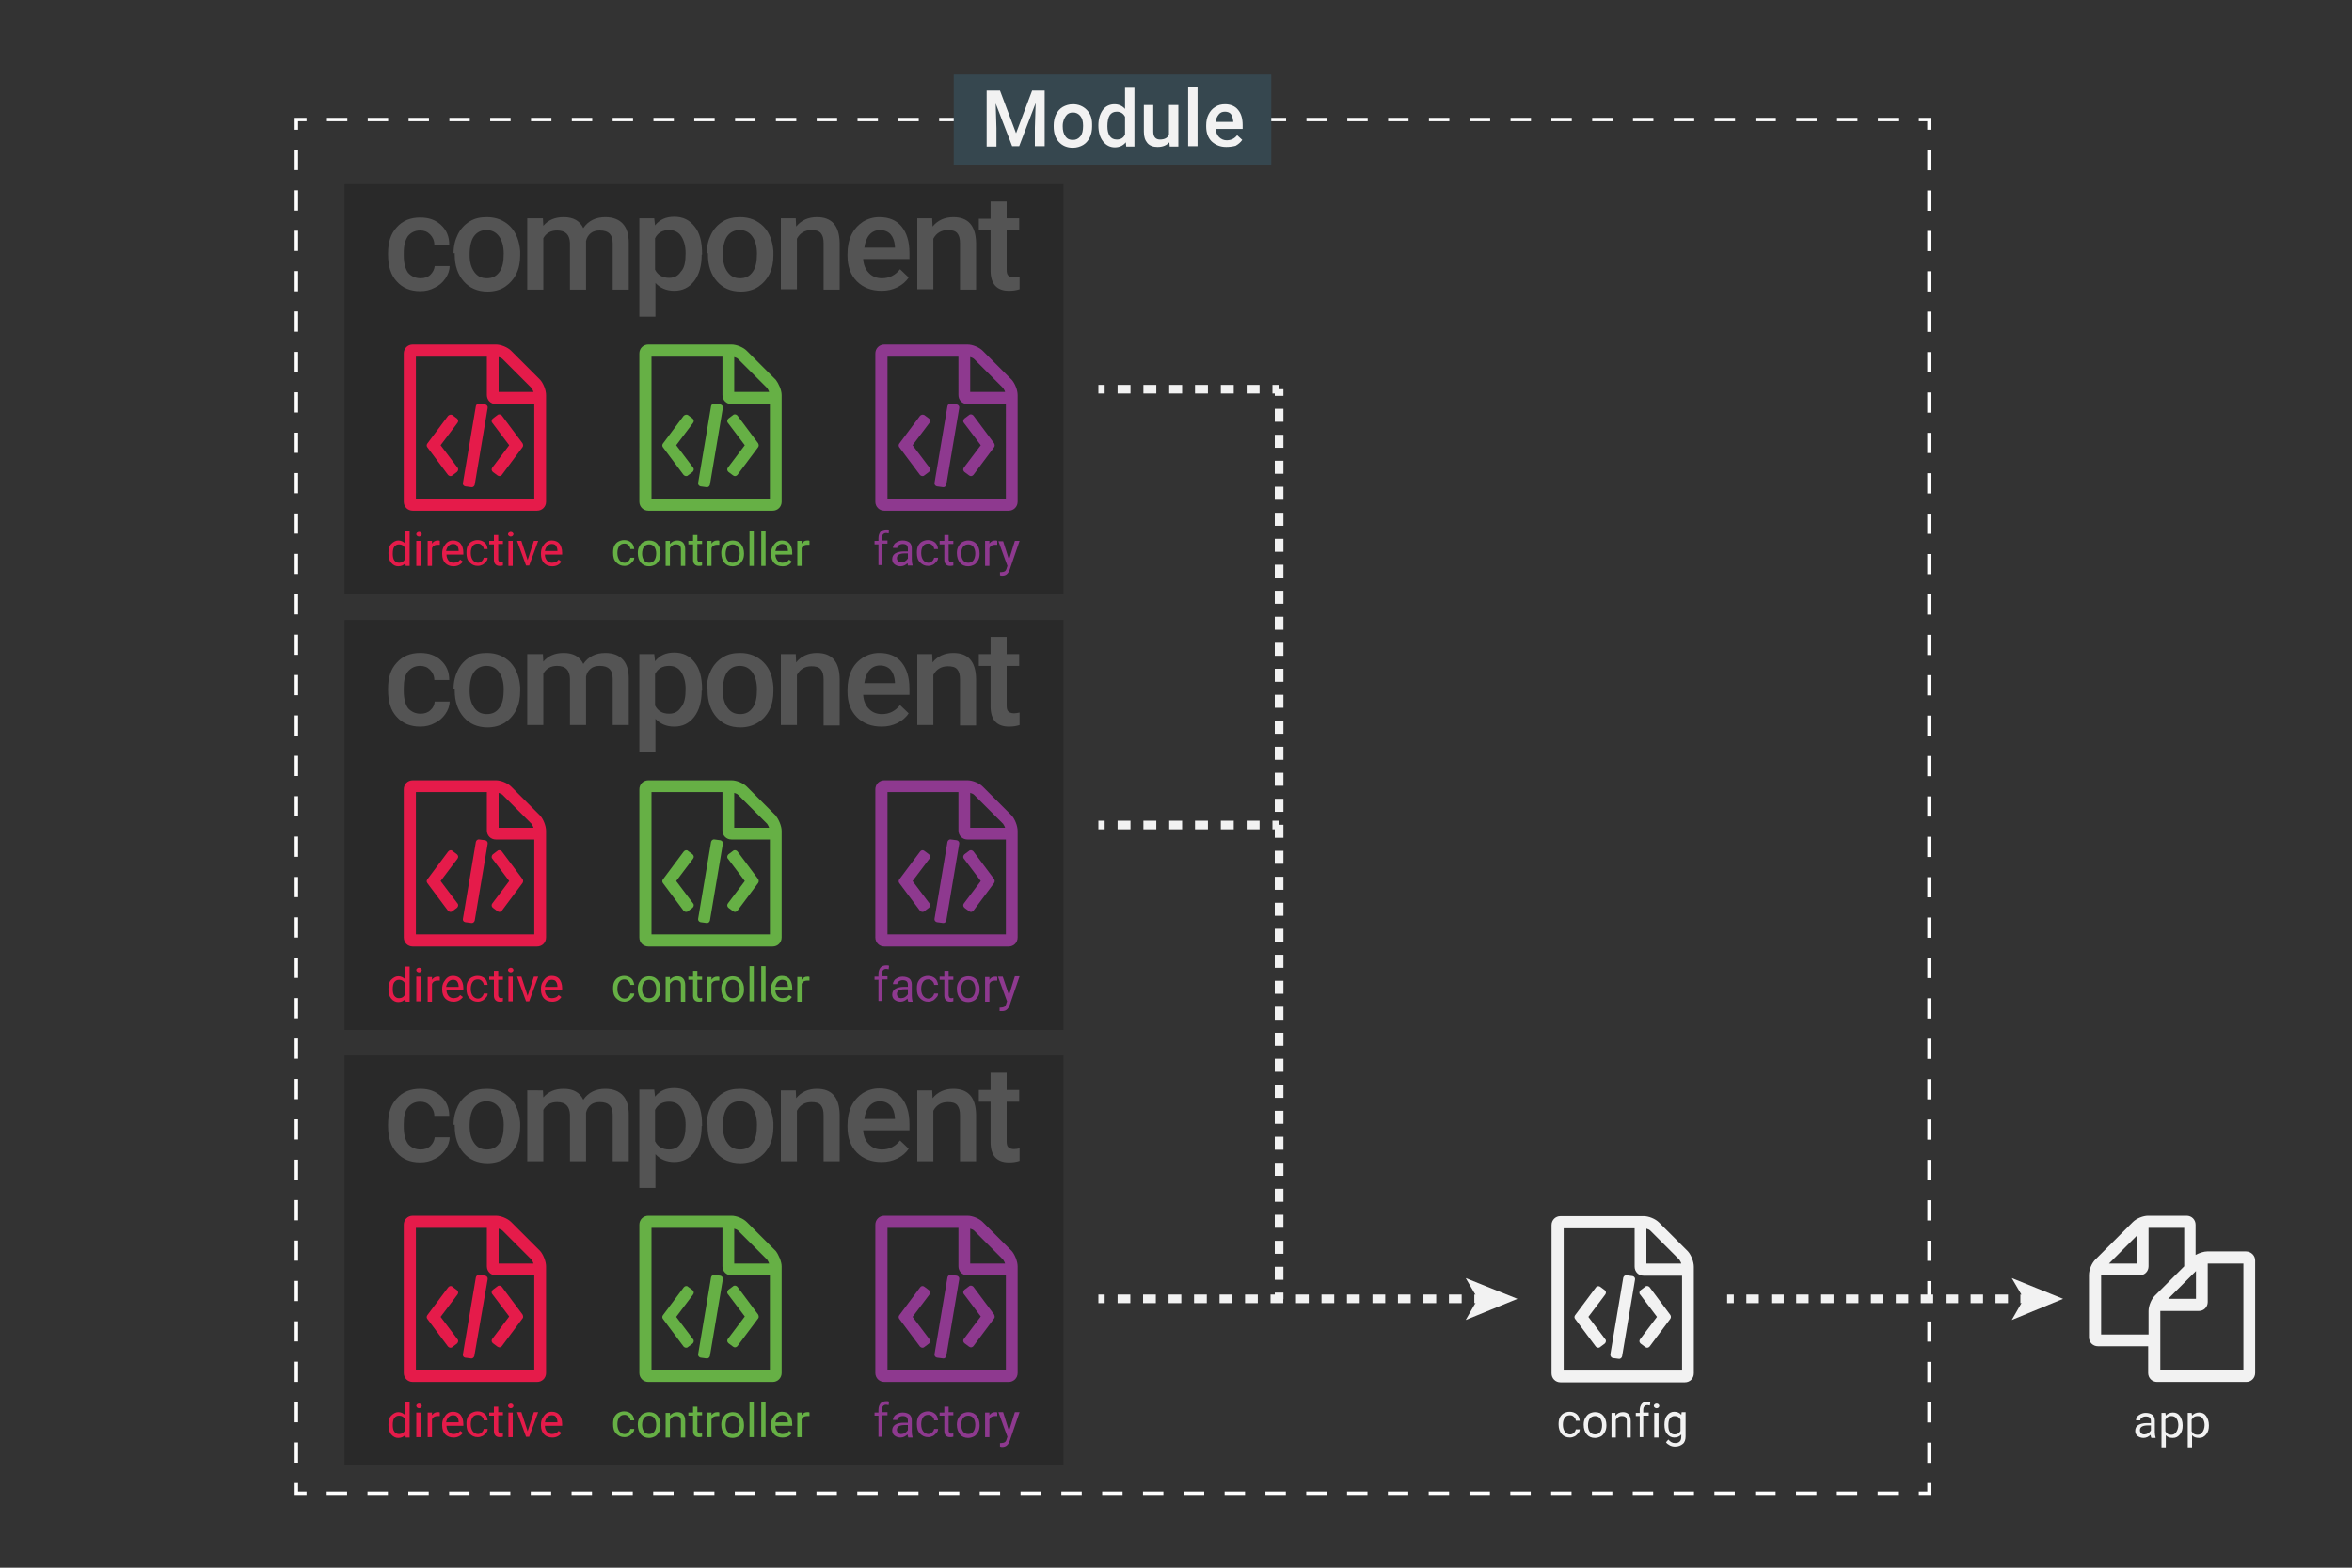 <?xml version="1.0" encoding="utf-8"?>
<!-- Generator: Adobe Illustrator 16.0.0, SVG Export Plug-In . SVG Version: 6.00 Build 0)  -->
<!DOCTYPE svg PUBLIC "-//W3C//DTD SVG 1.1//EN" "http://www.w3.org/Graphics/SVG/1.1/DTD/svg11.dtd">
<svg version="1.1" id="Layer_2" xmlns="http://www.w3.org/2000/svg" xmlns:xlink="http://www.w3.org/1999/xlink" x="0px" y="0px"
	 width="600px" height="400px" viewBox="0 0 600 400" enable-background="new 0 0 600 400" xml:space="preserve">
<rect x="0" y="0" width="600" height="400" fill="#333333" stroke="none"/>
<g>
	<g>
		<g>
			<polyline fill="none" stroke="#FFFFFF" stroke-width="0.87" stroke-miterlimit="10" points="492.1,378.4 492.1,381 489.5,381 
							"/>
			
				<line fill="none" stroke="#FFFFFF" stroke-width="0.87" stroke-miterlimit="10" stroke-dasharray="5.206,5.206" x1="484.2" y1="381" x2="80.8" y2="381"/>
			<polyline fill="none" stroke="#FFFFFF" stroke-width="0.87" stroke-miterlimit="10" points="78.2,381 75.6,381 75.6,378.4 			
				"/>
			
				<line fill="none" stroke="#FFFFFF" stroke-width="0.87" stroke-miterlimit="10" stroke-dasharray="5.153,5.153" x1="75.6" y1="373.2" x2="75.6" y2="35.7"/>
			<polyline fill="none" stroke="#FFFFFF" stroke-width="0.87" stroke-miterlimit="10" points="75.6,33.1 75.6,30.5 78.2,30.5 			
				"/>
			
				<line fill="none" stroke="#FFFFFF" stroke-width="0.87" stroke-miterlimit="10" stroke-dasharray="5.206,5.206" x1="83.4" y1="30.5" x2="486.9" y2="30.5"/>
			<polyline fill="none" stroke="#FFFFFF" stroke-width="0.87" stroke-miterlimit="10" points="489.5,30.5 492.1,30.5 492.1,33.1 
							"/>
			
				<line fill="none" stroke="#FFFFFF" stroke-width="0.87" stroke-miterlimit="10" stroke-dasharray="5.153,5.153" x1="492.1" y1="38.3" x2="492.1" y2="375.8"/>
		</g>
	</g>
	<g>
		<rect x="243.3" y="19" fill="#36474F" width="81" height="23"/>
		<g>
			<path fill="#F2F2F2" d="M255.1,23.1l4.1,10.9l4.1-10.9h3.2v14.2h-2.5v-4.7l0.2-6.3l-4.2,11h-1.8l-4.2-10.9l0.2,6.3v4.7h-2.5V23.1
				H255.1z"/>
			<path fill="#F2F2F2" d="M268.8,32c0-1,0.2-2,0.6-2.8s1-1.5,1.7-1.9s1.6-0.7,2.6-0.7c1.4,0,2.6,0.5,3.5,1.4s1.4,2.1,1.4,3.7l0,0.6
				c0,1-0.2,2-0.6,2.8s-1,1.5-1.7,1.9s-1.6,0.7-2.6,0.7c-1.5,0-2.7-0.5-3.6-1.5s-1.3-2.3-1.3-4V32z M271.1,32.2
				c0,1.1,0.2,1.9,0.7,2.6s1.1,0.9,1.9,0.9s1.4-0.3,1.9-0.9s0.7-1.5,0.7-2.7c0-1.1-0.2-1.9-0.7-2.5s-1.1-0.9-1.9-0.9
				c-0.8,0-1.4,0.3-1.8,0.9S271.1,30.9,271.1,32.2z"/>
			<path fill="#F2F2F2" d="M280.2,32c0-1.6,0.4-2.9,1.1-3.9s1.8-1.5,3-1.5c1.1,0,2,0.4,2.7,1.2v-5.4h2.4v15h-2.1l-0.1-1.1
				c-0.7,0.9-1.7,1.3-2.8,1.3c-1.2,0-2.2-0.5-3-1.5S280.2,33.7,280.2,32z M282.5,32.2c0,1.1,0.2,1.9,0.6,2.5s1,0.9,1.8,0.9
				c1,0,1.7-0.4,2.1-1.3v-4.5c-0.4-0.8-1.1-1.3-2.1-1.3c-0.8,0-1.4,0.3-1.8,0.9S282.5,31,282.5,32.2z"/>
			<path fill="#F2F2F2" d="M298.3,36.3c-0.7,0.8-1.7,1.2-3,1.2c-1.1,0-2-0.3-2.6-1c-0.6-0.7-0.9-1.6-0.9-2.9v-6.8h2.4v6.8
				c0,1.3,0.6,2,1.7,2c1.2,0,1.9-0.4,2.3-1.2v-7.6h2.4v10.6h-2.2L298.3,36.3z"/>
			<path fill="#F2F2F2" d="M305.5,37.3h-2.4v-15h2.4V37.3z"/>
			<path fill="#F2F2F2" d="M312.8,37.5c-1.5,0-2.7-0.5-3.7-1.4c-0.9-0.9-1.4-2.2-1.4-3.8V32c0-1.1,0.2-2,0.6-2.8
				c0.4-0.8,1-1.5,1.7-1.9c0.7-0.5,1.6-0.7,2.5-0.7c1.4,0,2.6,0.5,3.3,1.4c0.8,0.9,1.2,2.2,1.2,3.9v1h-6.9c0.1,0.9,0.4,1.6,0.9,2.1
				c0.5,0.5,1.2,0.8,1.9,0.8c1.1,0,2-0.4,2.7-1.3l1.3,1.2c-0.4,0.6-1,1.1-1.7,1.5C314.4,37.4,313.6,37.5,312.8,37.5z M312.5,28.5
				c-0.7,0-1.2,0.2-1.6,0.7s-0.7,1.1-0.8,1.9h4.5v-0.2c-0.1-0.8-0.3-1.4-0.6-1.8S313.1,28.5,312.5,28.5z"/>
		</g>
	</g>
</g>
<g>
	<g>
		<path fill="#F2F2F2" d="M400.5,366c0.4,0,0.7-0.1,1-0.4s0.4-0.5,0.5-0.9h1c0,0.4-0.1,0.7-0.4,1s-0.5,0.6-0.9,0.8s-0.8,0.3-1.2,0.3
			c-0.9,0-1.6-0.3-2.1-0.9s-0.8-1.4-0.8-2.4v-0.2c0-0.6,0.1-1.2,0.3-1.6s0.6-0.9,1-1.1s0.9-0.4,1.5-0.4c0.7,0,1.3,0.2,1.8,0.6
			s0.7,1,0.8,1.7h-1c0-0.4-0.2-0.7-0.5-1s-0.6-0.4-1-0.4c-0.6,0-1,0.2-1.3,0.6s-0.5,1-0.5,1.7v0.2c0,0.7,0.2,1.3,0.5,1.7
			S400,366,400.5,366z"/>
		<path fill="#F2F2F2" d="M404,363.5c0-0.6,0.1-1.2,0.4-1.7s0.6-0.9,1-1.1s0.9-0.4,1.5-0.4c0.9,0,1.6,0.3,2.1,0.9s0.8,1.4,0.8,2.4
			v0.1c0,0.6-0.1,1.2-0.4,1.7s-0.6,0.9-1,1.1s-0.9,0.4-1.5,0.4c-0.9,0-1.6-0.3-2.1-0.9S404,364.6,404,363.5L404,363.5z M405.1,363.7
			c0,0.7,0.2,1.3,0.5,1.7s0.8,0.6,1.3,0.6c0.6,0,1-0.2,1.3-0.6s0.5-1,0.5-1.8c0-0.7-0.2-1.3-0.5-1.7s-0.8-0.6-1.3-0.6
			c-0.5,0-1,0.2-1.3,0.6S405.1,362.9,405.1,363.7z"/>
		<path fill="#F2F2F2" d="M412.1,360.4l0,0.8c0.5-0.6,1.1-0.9,1.9-0.9c1.3,0,2,0.8,2,2.3v4.2H415v-4.2c0-0.5-0.1-0.8-0.3-1
			s-0.5-0.3-1-0.3c-0.4,0-0.7,0.1-0.9,0.3s-0.5,0.4-0.6,0.7v4.5h-1.1v-6.3H412.1z"/>
		<path fill="#F2F2F2" d="M418.3,366.8v-5.5h-1v-0.8h1v-0.7c0-0.7,0.2-1.2,0.5-1.6s0.9-0.6,1.5-0.6c0.3,0,0.5,0,0.7,0.1l-0.1,0.9
			c-0.2,0-0.4-0.1-0.6-0.1c-0.4,0-0.6,0.1-0.8,0.3s-0.3,0.5-0.3,0.9v0.7h1.4v0.8h-1.4v5.5H418.3z"/>
		<path fill="#F2F2F2" d="M421.9,358.7c0-0.2,0.1-0.3,0.2-0.4s0.3-0.2,0.5-0.2s0.4,0.1,0.5,0.2s0.2,0.3,0.2,0.4s-0.1,0.3-0.2,0.4
			s-0.3,0.2-0.5,0.2s-0.4-0.1-0.5-0.2S421.9,358.9,421.9,358.7z M423.1,366.8H422v-6.3h1.1V366.8z"/>
		<path fill="#F2F2F2" d="M424.6,363.5c0-1,0.2-1.8,0.7-2.4s1.1-0.9,1.8-0.9c0.8,0,1.4,0.3,1.8,0.8l0.1-0.7h1v6.2
			c0,0.8-0.2,1.5-0.7,1.9s-1.1,0.7-2,0.7c-0.5,0-0.9-0.1-1.3-0.3s-0.8-0.5-1-0.8l0.6-0.7c0.5,0.6,1,0.9,1.7,0.9
			c0.5,0,0.9-0.1,1.2-0.4s0.4-0.7,0.4-1.3v-0.5c-0.4,0.5-1,0.8-1.8,0.8c-0.7,0-1.3-0.3-1.8-0.9S424.6,364.6,424.6,363.5z
			 M425.6,363.7c0,0.7,0.1,1.3,0.4,1.7s0.7,0.6,1.2,0.6c0.7,0,1.2-0.3,1.5-0.9v-2.9c-0.3-0.6-0.8-0.9-1.5-0.9
			c-0.5,0-0.9,0.2-1.2,0.6S425.6,362.9,425.6,363.7z"/>
	</g>
	<g>
		<path fill="#F2F2F2" d="M432.1,323.2v27.2c0,1.3-1,2.3-2.3,2.3h-31.7c-1.3,0-2.3-1-2.3-2.3v-37.8c0-1.3,1-2.3,2.3-2.3h21.2
			c1.3,0,3,0.7,3.9,1.6l7.4,7.4C431.4,320.2,432.1,321.9,432.1,323.2z M429.1,325.5h-9.8c-1.3,0-2.3-1-2.3-2.3v-9.8h-18.1v36.3h30.2
			V325.5z M408.2,328.3l1.2,0.9c0.3,0.3,0.4,0.7,0.1,1.1l-4.3,5.7l4.3,5.7c0.3,0.3,0.2,0.8-0.1,1.1l-1.2,0.9
			c-0.3,0.3-0.8,0.2-1.1-0.1l-5.3-7.1c-0.2-0.3-0.2-0.6,0-0.9l5.3-7.1C407.4,328.1,407.9,328.1,408.2,328.3z M410.8,345.6l3.3-19.6
			c0.1-0.4,0.5-0.7,0.9-0.6l1.5,0.2c0.4,0.1,0.7,0.5,0.6,0.9l-3.3,19.6c-0.1,0.4-0.5,0.7-0.9,0.6l-1.5-0.2
			C411,346.4,410.8,346,410.8,345.6z M426.1,336.5l-5.3,7.1c-0.3,0.3-0.7,0.4-1.1,0.1l-1.2-0.9c-0.3-0.3-0.4-0.7-0.1-1.1l4.3-5.7
			l-4.3-5.7c-0.3-0.3-0.2-0.8,0.1-1.1l1.2-0.9c0.3-0.3,0.8-0.2,1.1,0.1l5.3,7.1C426.3,335.8,426.3,336.2,426.1,336.5z M420,322.4
			h8.9c-0.1-0.4-0.4-0.8-0.5-1l-7.4-7.4c-0.2-0.2-0.6-0.4-1-0.5V322.4z"/>
	</g>
</g>
<g>
	<g>
		<g>
			<path fill="#F2F2F2" d="M575.3,321.6v28.7c0,1.3-1,2.3-2.3,2.3h-22.7c-1.3,0-2.3-1-2.3-2.3v-6.8h-12.8c-1.3,0-2.3-1-2.3-2.3
				v-15.9c0-1.3,0.7-3,1.6-3.9l9.6-9.6c0.9-0.9,2.6-1.6,3.9-1.6h9.8c1.3,0,2.3,1,2.3,2.3v7.7c0.9-0.5,2.1-0.9,3-0.9h9.8
				C574.3,319.3,575.3,320.4,575.3,321.6z M557.2,323.1v-9.8h-9.1v9.8c0,1.3-1,2.3-2.3,2.3H536v15.1h12.1v-6c0-1.3,0.7-3,1.6-3.9
				L557.2,323.1z M538,322.4h7.1v-7.1L538,322.4z M572.3,322.4h-9.1v9.8c0,1.3-1,2.3-2.3,2.3h-9.8v15.1h21.2V322.4z M553.1,331.4
				h7.1v-7.1L553.1,331.4z"/>
		</g>
	</g>
	<g>
		<path fill="#F2F2F2" d="M548.8,366.8c-0.1-0.1-0.1-0.3-0.2-0.7c-0.5,0.5-1.1,0.8-1.8,0.8c-0.6,0-1.1-0.2-1.5-0.5s-0.6-0.8-0.6-1.3
			c0-0.7,0.3-1.2,0.8-1.5s1.2-0.5,2.1-0.5h1.1v-0.5c0-0.4-0.1-0.7-0.3-0.9s-0.6-0.3-1-0.3c-0.4,0-0.7,0.1-1,0.3s-0.4,0.4-0.4,0.7
			h-1.1c0-0.3,0.1-0.6,0.3-0.9s0.5-0.5,0.9-0.7s0.8-0.3,1.3-0.3c0.7,0,1.3,0.2,1.7,0.5s0.6,0.9,0.6,1.5v2.9c0,0.6,0.1,1,0.2,1.4v0.1
			H548.8z M547,366c0.3,0,0.7-0.1,1-0.3s0.5-0.4,0.7-0.7v-1.3h-0.8c-1.3,0-2,0.4-2,1.2c0,0.3,0.1,0.6,0.3,0.8S546.7,366,547,366z"/>
		<path fill="#F2F2F2" d="M556.8,363.7c0,1-0.2,1.7-0.7,2.3s-1,0.9-1.8,0.9c-0.8,0-1.4-0.2-1.8-0.7v3.1h-1.1v-8.8h1l0.1,0.7
			c0.4-0.5,1.1-0.8,1.8-0.8c0.8,0,1.4,0.3,1.8,0.9S556.8,362.6,556.8,363.7L556.8,363.7z M555.7,363.6c0-0.7-0.2-1.3-0.5-1.7
			s-0.7-0.6-1.3-0.6c-0.7,0-1.1,0.3-1.5,0.9v3c0.3,0.6,0.8,0.9,1.5,0.9c0.5,0,0.9-0.2,1.2-0.6S555.7,364.4,555.7,363.6z"/>
		<path fill="#F2F2F2" d="M563.5,363.7c0,1-0.2,1.7-0.7,2.3s-1,0.9-1.8,0.9c-0.8,0-1.4-0.2-1.8-0.7v3.1h-1.1v-8.8h1l0.1,0.7
			c0.4-0.5,1.1-0.8,1.8-0.8c0.8,0,1.4,0.3,1.8,0.9S563.5,362.6,563.5,363.7L563.5,363.7z M562.4,363.6c0-0.7-0.2-1.3-0.5-1.7
			s-0.7-0.6-1.3-0.6c-0.7,0-1.1,0.3-1.5,0.9v3c0.3,0.6,0.8,0.9,1.5,0.9c0.5,0,0.9-0.2,1.2-0.6S562.4,364.4,562.4,363.6z"/>
	</g>
</g>
<rect x="87.9" y="47" opacity="0.2" width="183.4" height="104.6"/>
<g>
	<g>
		<path fill="#E51B4A" d="M139.3,100.8V128c0,1.3-1,2.3-2.3,2.3h-31.7c-1.3,0-2.3-1-2.3-2.3V90.2c0-1.3,1-2.3,2.3-2.3h21.2
			c1.3,0,3,0.7,3.9,1.6l7.4,7.4C138.6,97.8,139.3,99.5,139.3,100.8z M136.3,103.1h-9.8c-1.3,0-2.3-1-2.3-2.3V91h-18.1v36.3h30.2
			V103.1z M115.4,105.9l1.2,0.9c0.3,0.3,0.4,0.7,0.1,1.1l-4.3,5.7l4.3,5.7c0.3,0.3,0.2,0.8-0.1,1.1l-1.2,0.9
			c-0.3,0.3-0.8,0.2-1.1-0.1l-5.3-7.1c-0.2-0.3-0.2-0.6,0-0.9l5.3-7.1C114.6,105.8,115.1,105.7,115.4,105.9z M118.1,123.2l3.3-19.6
			c0.1-0.4,0.5-0.7,0.9-0.6l1.5,0.2c0.4,0.1,0.7,0.5,0.6,0.9l-3.3,19.6c-0.1,0.4-0.5,0.7-0.9,0.6l-1.5-0.2
			C118.2,124,118,123.6,118.1,123.2z M133.3,114.1l-5.3,7.1c-0.3,0.3-0.7,0.4-1.1,0.1l-1.2-0.9c-0.3-0.3-0.4-0.7-0.1-1.1l4.3-5.7
			l-4.3-5.7c-0.3-0.3-0.2-0.8,0.1-1.1l1.2-0.9c0.3-0.3,0.8-0.2,1.1,0.1l5.3,7.1C133.5,113.5,133.5,113.8,133.3,114.1z M127.2,100
			h8.9c-0.1-0.4-0.4-0.8-0.5-1l-7.4-7.4c-0.2-0.2-0.6-0.4-1-0.5V100z"/>
	</g>
	<g>
		<path fill="#E51B4A" d="M99.1,141.1c0-1,0.2-1.8,0.7-2.3s1.1-0.9,1.8-0.9c0.7,0,1.3,0.3,1.8,0.8v-3.3h1.1v9h-1l-0.1-0.7
			c-0.4,0.5-1,0.8-1.8,0.8c-0.7,0-1.3-0.3-1.8-0.9S99.1,142.2,99.1,141.1L99.1,141.1z M100.2,141.3c0,0.7,0.1,1.3,0.4,1.7
			s0.7,0.6,1.2,0.6c0.7,0,1.2-0.3,1.5-0.9v-2.9c-0.3-0.6-0.8-0.9-1.5-0.9c-0.5,0-0.9,0.2-1.2,0.6S100.2,140.5,100.2,141.3z"/>
		<path fill="#E51B4A" d="M106.2,136.3c0-0.2,0.1-0.3,0.2-0.4s0.3-0.2,0.5-0.2s0.4,0.1,0.5,0.2s0.2,0.3,0.2,0.4s-0.1,0.3-0.2,0.4
			s-0.3,0.2-0.5,0.2s-0.4-0.1-0.5-0.2S106.2,136.5,106.2,136.3z M107.3,144.4h-1.1V138h1.1V144.4z"/>
		<path fill="#E51B4A" d="M112.1,139c-0.2,0-0.3,0-0.5,0c-0.7,0-1.2,0.3-1.4,0.9v4.5h-1.1V138h1.1l0,0.7c0.4-0.6,0.9-0.8,1.5-0.8
			c0.2,0,0.4,0,0.5,0.1V139z"/>
		<path fill="#E51B4A" d="M115.7,144.5c-0.9,0-1.6-0.3-2.1-0.8s-0.8-1.3-0.8-2.3v-0.2c0-0.6,0.1-1.2,0.4-1.7s0.6-0.9,1-1.2
			s0.9-0.4,1.4-0.4c0.8,0,1.5,0.3,1.9,0.8s0.7,1.3,0.7,2.3v0.5h-4.3c0,0.6,0.2,1.1,0.5,1.5s0.8,0.6,1.3,0.6c0.4,0,0.7-0.1,1-0.2
			s0.5-0.4,0.7-0.6l0.7,0.5C117.5,144.1,116.7,144.5,115.7,144.5z M115.5,138.8c-0.4,0-0.8,0.2-1.1,0.5s-0.5,0.8-0.6,1.3h3.2v-0.1
			c0-0.6-0.2-1-0.4-1.3S116,138.8,115.5,138.8z"/>
		<path fill="#E51B4A" d="M121.9,143.6c0.4,0,0.7-0.1,1-0.4s0.4-0.5,0.5-0.9h1c0,0.4-0.1,0.7-0.4,1s-0.5,0.6-0.9,0.8
			s-0.8,0.3-1.2,0.3c-0.9,0-1.5-0.3-2.1-0.9s-0.8-1.4-0.8-2.4v-0.2c0-0.6,0.1-1.2,0.3-1.6s0.6-0.9,1-1.1s0.9-0.4,1.5-0.4
			c0.7,0,1.3,0.2,1.8,0.6s0.7,1,0.8,1.7h-1c0-0.4-0.2-0.7-0.5-1s-0.6-0.4-1-0.4c-0.6,0-1,0.2-1.3,0.6s-0.5,1-0.5,1.7v0.2
			c0,0.7,0.2,1.3,0.5,1.7S121.4,143.6,121.9,143.6z"/>
		<path fill="#E51B4A" d="M127.1,136.5v1.5h1.2v0.8h-1.2v3.9c0,0.3,0.1,0.4,0.2,0.6c0.1,0.1,0.3,0.2,0.5,0.2c0.1,0,0.3,0,0.5-0.1
			v0.9c-0.3,0.1-0.6,0.1-0.8,0.1c-0.5,0-0.8-0.1-1.1-0.4s-0.4-0.7-0.4-1.2v-3.9h-1.2V138h1.2v-1.5H127.1z"/>
		<path fill="#E51B4A" d="M129.6,136.3c0-0.2,0.1-0.3,0.2-0.4s0.3-0.2,0.5-0.2s0.4,0.1,0.5,0.2s0.2,0.3,0.2,0.4s-0.1,0.3-0.2,0.4
			s-0.3,0.2-0.5,0.2s-0.4-0.1-0.5-0.2S129.6,136.5,129.6,136.3z M130.8,144.4h-1.1V138h1.1V144.4z"/>
		<path fill="#E51B4A" d="M134.6,142.9l1.6-4.9h1.1l-2.3,6.3h-0.8l-2.3-6.3h1.1L134.6,142.9z"/>
		<path fill="#E51B4A" d="M140.9,144.5c-0.9,0-1.6-0.3-2.1-0.8s-0.8-1.3-0.8-2.3v-0.2c0-0.6,0.1-1.2,0.4-1.7s0.6-0.9,1-1.2
			s0.9-0.4,1.4-0.4c0.8,0,1.5,0.3,1.9,0.8s0.7,1.3,0.7,2.3v0.5H139c0,0.6,0.2,1.1,0.5,1.5s0.8,0.6,1.3,0.6c0.4,0,0.7-0.1,1-0.2
			s0.5-0.4,0.7-0.6l0.7,0.5C142.7,144.1,141.9,144.5,140.9,144.5z M140.7,138.8c-0.4,0-0.8,0.2-1.1,0.5s-0.5,0.8-0.6,1.3h3.2v-0.1
			c0-0.6-0.2-1-0.4-1.3S141.2,138.8,140.7,138.8z"/>
	</g>
	<g>
		<path fill="#66B045" d="M159.3,143.6c0.4,0,0.7-0.1,1-0.4s0.4-0.5,0.5-0.9h1c0,0.4-0.1,0.7-0.4,1s-0.5,0.6-0.9,0.8
			s-0.8,0.3-1.2,0.3c-0.9,0-1.5-0.3-2.1-0.9s-0.8-1.4-0.8-2.4v-0.2c0-0.6,0.1-1.2,0.3-1.6s0.6-0.9,1-1.1s0.9-0.4,1.5-0.4
			c0.7,0,1.3,0.2,1.8,0.6s0.7,1,0.8,1.7h-1c0-0.4-0.2-0.7-0.5-1s-0.6-0.4-1-0.4c-0.6,0-1,0.2-1.3,0.6s-0.5,1-0.5,1.7v0.2
			c0,0.7,0.2,1.3,0.5,1.7S158.7,143.6,159.3,143.6z"/>
		<path fill="#66B045" d="M162.7,141.1c0-0.6,0.1-1.2,0.4-1.7s0.6-0.9,1-1.1s0.9-0.4,1.5-0.4c0.9,0,1.6,0.3,2.1,0.9s0.8,1.4,0.8,2.4
			v0.1c0,0.6-0.1,1.2-0.4,1.7s-0.6,0.9-1,1.1s-0.9,0.4-1.5,0.4c-0.9,0-1.6-0.3-2.1-0.9S162.7,142.2,162.7,141.1L162.7,141.1z
			 M163.8,141.3c0,0.7,0.2,1.3,0.5,1.7s0.8,0.6,1.3,0.6c0.6,0,1-0.2,1.3-0.6s0.5-1,0.5-1.8c0-0.7-0.2-1.3-0.5-1.7s-0.8-0.6-1.3-0.6
			c-0.5,0-1,0.2-1.3,0.6S163.8,140.5,163.8,141.3z"/>
		<path fill="#66B045" d="M170.9,138l0,0.8c0.5-0.6,1.1-0.9,1.9-0.9c1.3,0,2,0.8,2,2.3v4.2h-1.1v-4.2c0-0.5-0.1-0.8-0.3-1
			s-0.5-0.3-1-0.3c-0.4,0-0.7,0.1-0.9,0.3s-0.5,0.4-0.6,0.7v4.5h-1.1V138H170.9z"/>
		<path fill="#66B045" d="M177.9,136.5v1.5h1.2v0.8h-1.2v3.9c0,0.3,0.1,0.4,0.2,0.6c0.1,0.1,0.3,0.2,0.5,0.2c0.1,0,0.3,0,0.5-0.1
			v0.9c-0.3,0.1-0.6,0.1-0.8,0.1c-0.5,0-0.8-0.1-1.1-0.4s-0.4-0.7-0.4-1.2v-3.9h-1.2V138h1.2v-1.5H177.9z"/>
		<path fill="#66B045" d="M183.4,139c-0.2,0-0.3,0-0.5,0c-0.7,0-1.2,0.3-1.4,0.9v4.5h-1.1V138h1.1l0,0.7c0.4-0.6,0.9-0.8,1.5-0.8
			c0.2,0,0.4,0,0.5,0.1V139z"/>
		<path fill="#66B045" d="M184,141.1c0-0.6,0.1-1.2,0.4-1.7s0.6-0.9,1-1.1s0.9-0.4,1.5-0.4c0.9,0,1.6,0.3,2.1,0.9s0.8,1.4,0.8,2.4
			v0.1c0,0.6-0.1,1.2-0.4,1.7s-0.6,0.9-1,1.1s-0.9,0.4-1.5,0.4c-0.9,0-1.6-0.3-2.1-0.9S184,142.2,184,141.1L184,141.1z M185.1,141.3
			c0,0.7,0.2,1.3,0.5,1.7s0.8,0.6,1.3,0.6c0.6,0,1-0.2,1.3-0.6s0.5-1,0.5-1.8c0-0.7-0.2-1.3-0.5-1.7s-0.8-0.6-1.3-0.6
			c-0.5,0-1,0.2-1.3,0.6S185.1,140.5,185.1,141.3z"/>
		<path fill="#66B045" d="M192.3,144.4h-1.1v-9h1.1V144.4z"/>
		<path fill="#66B045" d="M195.3,144.4h-1.1v-9h1.1V144.4z"/>
		<path fill="#66B045" d="M199.6,144.5c-0.9,0-1.6-0.3-2.1-0.8s-0.8-1.3-0.8-2.3v-0.2c0-0.6,0.1-1.2,0.4-1.7s0.6-0.9,1-1.2
			s0.9-0.4,1.4-0.4c0.8,0,1.5,0.3,1.9,0.8s0.7,1.3,0.7,2.3v0.5h-4.3c0,0.6,0.2,1.1,0.5,1.5s0.8,0.6,1.3,0.6c0.4,0,0.7-0.1,1-0.2
			s0.5-0.4,0.7-0.6l0.7,0.5C201.5,144.1,200.7,144.5,199.6,144.5z M199.5,138.8c-0.4,0-0.8,0.2-1.1,0.5s-0.5,0.8-0.6,1.3h3.2v-0.1
			c0-0.6-0.2-1-0.4-1.3S199.9,138.8,199.5,138.8z"/>
		<path fill="#66B045" d="M206.4,139c-0.2,0-0.3,0-0.5,0c-0.7,0-1.2,0.3-1.4,0.9v4.5h-1.1V138h1.1l0,0.7c0.4-0.6,0.9-0.8,1.5-0.8
			c0.2,0,0.4,0,0.5,0.1V139z"/>
	</g>
	<g>
		<path fill="#66B045" d="M199.4,100.8V128c0,1.3-1,2.3-2.3,2.3h-31.7c-1.3,0-2.3-1-2.3-2.3V90.2c0-1.3,1-2.3,2.3-2.3h21.2
			c1.3,0,3,0.7,3.9,1.6l7.4,7.4C198.6,97.8,199.4,99.5,199.4,100.8z M196.4,103.1h-9.8c-1.3,0-2.3-1-2.3-2.3V91h-18.1v36.3h30.2
			V103.1z M175.5,105.9l1.2,0.9c0.3,0.3,0.4,0.7,0.1,1.1l-4.3,5.7l4.3,5.7c0.3,0.3,0.2,0.8-0.1,1.1l-1.2,0.9
			c-0.3,0.3-0.8,0.2-1.1-0.1l-5.3-7.1c-0.2-0.3-0.2-0.6,0-0.9l5.3-7.1C174.7,105.8,175.2,105.7,175.5,105.9z M178.1,123.2l3.3-19.6
			c0.1-0.4,0.5-0.7,0.9-0.6l1.5,0.2c0.4,0.1,0.7,0.5,0.6,0.9l-3.3,19.6c-0.1,0.4-0.5,0.7-0.9,0.6l-1.5-0.2
			C178.3,124,178,123.6,178.1,123.2z M193.4,114.1l-5.3,7.1c-0.3,0.3-0.7,0.4-1.1,0.1l-1.2-0.9c-0.3-0.3-0.4-0.7-0.1-1.1l4.3-5.7
			l-4.3-5.7c-0.3-0.3-0.2-0.8,0.1-1.1l1.2-0.9c0.3-0.3,0.8-0.2,1.1,0.1l5.3,7.1C193.6,113.5,193.6,113.8,193.4,114.1z M187.3,100
			h8.9c-0.1-0.4-0.4-0.8-0.5-1l-7.4-7.4c-0.2-0.2-0.6-0.4-1-0.5V100z"/>
	</g>
	<g>
		<path fill="#8E398F" d="M224.1,144.4v-5.5h-1V138h1v-0.7c0-0.7,0.2-1.2,0.5-1.6s0.9-0.6,1.5-0.6c0.3,0,0.5,0,0.7,0.1l-0.1,0.9
			c-0.2,0-0.4-0.1-0.6-0.1c-0.4,0-0.6,0.1-0.8,0.3s-0.3,0.5-0.3,0.9v0.7h1.4v0.8h-1.4v5.5H224.1z"/>
		<path fill="#8E398F" d="M231.7,144.4c-0.1-0.1-0.1-0.3-0.2-0.7c-0.5,0.5-1.1,0.8-1.8,0.8c-0.6,0-1.1-0.2-1.5-0.5s-0.6-0.8-0.6-1.3
			c0-0.7,0.3-1.2,0.8-1.5s1.2-0.5,2.1-0.5h1.1V140c0-0.4-0.1-0.7-0.3-0.9s-0.6-0.3-1-0.3c-0.4,0-0.7,0.1-1,0.3s-0.4,0.4-0.4,0.7
			h-1.1c0-0.3,0.1-0.6,0.3-0.9s0.5-0.5,0.9-0.7s0.8-0.3,1.3-0.3c0.7,0,1.3,0.2,1.7,0.5s0.6,0.9,0.6,1.5v2.9c0,0.6,0.1,1,0.2,1.4v0.1
			H231.7z M229.9,143.5c0.3,0,0.7-0.1,1-0.3s0.5-0.4,0.7-0.7v-1.3h-0.8c-1.3,0-2,0.4-2,1.2c0,0.3,0.1,0.6,0.3,0.8
			S229.5,143.5,229.9,143.5z"/>
		<path fill="#8E398F" d="M236.8,143.6c0.4,0,0.7-0.1,1-0.4s0.4-0.5,0.5-0.9h1c0,0.4-0.1,0.7-0.4,1s-0.5,0.6-0.9,0.8
			s-0.8,0.3-1.2,0.3c-0.9,0-1.5-0.3-2.1-0.9s-0.8-1.4-0.8-2.4v-0.2c0-0.6,0.1-1.2,0.3-1.6s0.6-0.9,1-1.1s0.9-0.4,1.5-0.4
			c0.7,0,1.3,0.2,1.8,0.6s0.7,1,0.8,1.7h-1c0-0.4-0.2-0.7-0.5-1s-0.6-0.4-1-0.4c-0.6,0-1,0.2-1.3,0.6s-0.5,1-0.5,1.7v0.2
			c0,0.7,0.2,1.3,0.5,1.7S236.3,143.6,236.8,143.6z"/>
		<path fill="#8E398F" d="M242,136.5v1.5h1.2v0.8H242v3.9c0,0.3,0.1,0.4,0.2,0.6c0.1,0.1,0.3,0.2,0.5,0.2c0.1,0,0.3,0,0.5-0.1v0.9
			c-0.3,0.1-0.6,0.1-0.8,0.1c-0.5,0-0.8-0.1-1.1-0.4s-0.4-0.7-0.4-1.2v-3.9h-1.2V138h1.2v-1.5H242z"/>
		<path fill="#8E398F" d="M244.1,141.1c0-0.6,0.1-1.2,0.4-1.7s0.6-0.9,1-1.1s0.9-0.4,1.5-0.4c0.9,0,1.6,0.3,2.1,0.9s0.8,1.4,0.8,2.4
			v0.1c0,0.6-0.1,1.2-0.4,1.7s-0.6,0.9-1,1.1s-0.9,0.4-1.5,0.4c-0.9,0-1.6-0.3-2.1-0.9S244.1,142.2,244.1,141.1L244.1,141.1z
			 M245.2,141.3c0,0.7,0.2,1.3,0.5,1.7s0.8,0.6,1.3,0.6c0.6,0,1-0.2,1.3-0.6s0.5-1,0.5-1.8c0-0.7-0.2-1.3-0.5-1.7s-0.8-0.6-1.3-0.6
			c-0.5,0-1,0.2-1.3,0.6S245.2,140.5,245.2,141.3z"/>
		<path fill="#8E398F" d="M254.3,139c-0.2,0-0.3,0-0.5,0c-0.7,0-1.2,0.3-1.4,0.9v4.5h-1.1V138h1.1l0,0.7c0.4-0.6,0.9-0.8,1.5-0.8
			c0.2,0,0.4,0,0.5,0.1V139z"/>
		<path fill="#8E398F" d="M257.4,142.8l1.5-4.8h1.2l-2.5,7.3c-0.4,1.1-1,1.6-1.9,1.6l-0.2,0l-0.4-0.1V146l0.3,0
			c0.4,0,0.7-0.1,0.9-0.2s0.4-0.4,0.5-0.8l0.2-0.6l-2.3-6.3h1.2L257.4,142.8z"/>
	</g>
	<g>
		<path fill="#8E398F" d="M259.6,100.8V128c0,1.3-1,2.3-2.3,2.3h-31.7c-1.3,0-2.3-1-2.3-2.3V90.2c0-1.3,1-2.3,2.3-2.3h21.2
			c1.3,0,3,0.7,3.9,1.6l7.4,7.4C258.9,97.8,259.6,99.5,259.6,100.8z M256.6,103.1h-9.8c-1.3,0-2.3-1-2.3-2.3V91h-18.1v36.3h30.2
			V103.1z M235.8,105.9l1.2,0.9c0.3,0.3,0.4,0.7,0.1,1.1l-4.3,5.7l4.3,5.7c0.3,0.3,0.2,0.8-0.1,1.1l-1.2,0.9
			c-0.3,0.3-0.8,0.2-1.1-0.1l-5.3-7.1c-0.2-0.3-0.2-0.6,0-0.9l5.3-7.1C235,105.8,235.4,105.7,235.8,105.9z M238.4,123.2l3.3-19.6
			c0.1-0.4,0.5-0.7,0.9-0.6l1.5,0.2c0.4,0.1,0.7,0.5,0.6,0.9l-3.3,19.6c-0.1,0.4-0.5,0.7-0.9,0.6l-1.5-0.2
			C238.6,124,238.3,123.6,238.4,123.2z M253.6,114.1l-5.3,7.1c-0.3,0.3-0.7,0.4-1.1,0.1l-1.2-0.9c-0.3-0.3-0.4-0.7-0.1-1.1l4.3-5.7
			l-4.3-5.7c-0.3-0.3-0.2-0.8,0.1-1.1l1.2-0.9c0.3-0.3,0.8-0.2,1.1,0.1l5.3,7.1C253.8,113.5,253.8,113.8,253.6,114.1z M247.5,100
			h8.9c-0.1-0.4-0.4-0.8-0.5-1l-7.4-7.4c-0.2-0.2-0.6-0.4-1-0.5V100z"/>
	</g>
</g>
<g opacity="0.2">
	<path fill="#FFFFFF" d="M107.3,71c1,0,1.9-0.3,2.5-0.9s1-1.3,1.1-2.2h3.8c0,1.1-0.4,2.2-1.1,3.2c-0.7,1-1.6,1.8-2.7,2.3
		c-1.1,0.6-2.3,0.9-3.7,0.9c-2.5,0-4.5-0.8-6-2.5c-1.5-1.6-2.2-3.9-2.2-6.8v-0.4c0-2.8,0.7-5,2.2-6.6c1.5-1.7,3.5-2.5,6-2.5
		c2.2,0,3.9,0.6,5.3,1.9c1.4,1.3,2.1,2.9,2.1,5h-3.8c0-1-0.4-1.9-1.1-2.6c-0.7-0.7-1.5-1-2.5-1c-1.3,0-2.3,0.5-3.1,1.4
		c-0.7,1-1.1,2.4-1.1,4.3v0.7c0,2,0.4,3.4,1.1,4.4C104.9,70.5,106,71,107.3,71z"/>
	<path fill="#FFFFFF" d="M115.7,64.6c0-1.8,0.4-3.4,1.1-4.8c0.7-1.4,1.7-2.5,3-3.3c1.3-0.8,2.7-1.1,4.4-1.1c2.4,0,4.4,0.8,6,2.4
		c1.5,1.6,2.3,3.7,2.5,6.3l0,1c0,1.8-0.3,3.4-1,4.8s-1.7,2.5-2.9,3.3s-2.8,1.2-4.4,1.2c-2.6,0-4.6-0.9-6.1-2.6
		c-1.5-1.7-2.3-4-2.3-6.8V64.6z M119.8,65c0,1.9,0.4,3.3,1.2,4.4c0.8,1.1,1.8,1.6,3.2,1.6c1.4,0,2.4-0.5,3.2-1.6
		c0.8-1.1,1.1-2.6,1.1-4.7c0-1.8-0.4-3.3-1.2-4.4c-0.8-1.1-1.9-1.6-3.2-1.6c-1.3,0-2.4,0.5-3.2,1.6C120.2,61.3,119.8,62.9,119.8,65z
		"/>
	<path fill="#FFFFFF" d="M138.5,55.7l0.1,1.9c1.3-1.5,3-2.2,5.2-2.2c2.4,0,4.1,0.9,5,2.8c1.3-1.9,3.2-2.8,5.6-2.8
		c2,0,3.5,0.6,4.5,1.7c1,1.1,1.5,2.7,1.5,4.9v11.9h-4.1V62.1c0-1.2-0.3-2-0.8-2.5c-0.5-0.5-1.3-0.8-2.5-0.8c-0.9,0-1.7,0.2-2.3,0.7
		c-0.6,0.5-1,1.1-1.2,2l0,12.4h-4.1V62c-0.1-2.1-1.1-3.2-3.3-3.2c-1.6,0-2.8,0.7-3.5,2v13.1h-4.1V55.7H138.5z"/>
	<path fill="#FFFFFF" d="M179,65c0,2.8-0.6,5-1.9,6.7c-1.3,1.7-3,2.5-5.1,2.5c-2,0-3.6-0.7-4.8-2v8.6h-4.1V55.7h3.8l0.2,1.8
		c1.2-1.5,2.8-2.2,4.9-2.2c2.2,0,3.9,0.8,5.2,2.5c1.3,1.6,1.9,3.9,1.9,6.9V65z M174.9,64.6c0-1.8-0.4-3.2-1.1-4.3s-1.8-1.6-3.1-1.6
		c-1.7,0-2.9,0.7-3.6,2.1v8c0.7,1.4,1.9,2.1,3.6,2.1c1.3,0,2.3-0.5,3-1.6C174.6,68.4,174.9,66.8,174.9,64.6z"/>
	<path fill="#FFFFFF" d="M180.3,64.6c0-1.8,0.4-3.4,1.1-4.8c0.7-1.4,1.7-2.5,3-3.3c1.3-0.8,2.7-1.1,4.4-1.1c2.4,0,4.4,0.8,6,2.4
		c1.5,1.6,2.3,3.7,2.5,6.3l0,1c0,1.8-0.3,3.4-1,4.8s-1.7,2.5-2.9,3.3s-2.8,1.2-4.4,1.2c-2.6,0-4.6-0.9-6.1-2.6
		c-1.5-1.7-2.3-4-2.3-6.8V64.6z M184.4,65c0,1.9,0.4,3.3,1.2,4.4c0.8,1.1,1.8,1.6,3.2,1.6c1.4,0,2.4-0.5,3.2-1.6
		c0.8-1.1,1.1-2.6,1.1-4.7c0-1.8-0.4-3.3-1.2-4.4c-0.8-1.1-1.9-1.6-3.2-1.6c-1.3,0-2.4,0.5-3.2,1.6C184.8,61.3,184.4,62.9,184.4,65z
		"/>
	<path fill="#FFFFFF" d="M203,55.7l0.1,2.1c1.3-1.6,3.1-2.4,5.3-2.4c3.8,0,5.7,2.2,5.8,6.5v12h-4.1V62.1c0-1.2-0.2-2-0.7-2.6
		c-0.5-0.6-1.3-0.8-2.4-0.8c-1.6,0-2.9,0.7-3.7,2.2v12.9h-4.1V55.7H203z"/>
	<path fill="#FFFFFF" d="M224.9,74.2c-2.6,0-4.7-0.8-6.3-2.4c-1.6-1.6-2.4-3.8-2.4-6.5v-0.5c0-1.8,0.3-3.4,1-4.9
		c0.7-1.4,1.7-2.5,2.9-3.3c1.3-0.8,2.7-1.2,4.2-1.2c2.5,0,4.4,0.8,5.7,2.4c1.3,1.6,2,3.8,2,6.7v1.6h-11.8c0.1,1.5,0.6,2.7,1.5,3.6
		c0.9,0.9,2,1.3,3.3,1.3c1.9,0,3.4-0.8,4.6-2.3l2.2,2.1c-0.7,1.1-1.7,1.9-2.9,2.5S226.4,74.2,224.9,74.2z M224.5,58.7
		c-1.1,0-2,0.4-2.7,1.2c-0.7,0.8-1.1,1.9-1.3,3.3h7.8v-0.3c-0.1-1.4-0.5-2.4-1.1-3.1S225.6,58.7,224.5,58.7z"/>
	<path fill="#FFFFFF" d="M237.8,55.7l0.1,2.1c1.3-1.6,3.1-2.4,5.3-2.4c3.8,0,5.7,2.2,5.8,6.5v12h-4.1V62.1c0-1.2-0.2-2-0.7-2.6
		c-0.5-0.6-1.3-0.8-2.4-0.8c-1.6,0-2.9,0.7-3.7,2.2v12.9h-4.1V55.7H237.8z"/>
	<path fill="#FFFFFF" d="M256.8,51.3v4.4h3.2v3h-3.2v10.1c0,0.7,0.1,1.2,0.4,1.5c0.3,0.3,0.8,0.5,1.5,0.5c0.5,0,0.9-0.1,1.4-0.2v3.2
		c-0.9,0.3-1.8,0.4-2.7,0.4c-3.1,0-4.7-1.7-4.7-5.2V58.8h-3v-3h3v-4.4H256.8z"/>
</g>
<rect x="87.9" y="158.2" opacity="0.2" width="183.4" height="104.6"/>
<g>
	<g>
		<path fill="#E51B4A" d="M139.3,212v27.2c0,1.3-1,2.3-2.3,2.3h-31.7c-1.3,0-2.3-1-2.3-2.3v-37.8c0-1.3,1-2.3,2.3-2.3h21.2
			c1.3,0,3,0.7,3.9,1.6l7.4,7.4C138.6,209,139.3,210.7,139.3,212z M136.3,214.2h-9.8c-1.3,0-2.3-1-2.3-2.3v-9.8h-18.1v36.3h30.2
			V214.2z M115.4,217.1l1.2,0.9c0.3,0.3,0.4,0.7,0.1,1.1l-4.3,5.7l4.3,5.7c0.3,0.3,0.2,0.8-0.1,1.1l-1.2,0.9
			c-0.3,0.3-0.8,0.2-1.1-0.1l-5.3-7.1c-0.2-0.3-0.2-0.6,0-0.9l5.3-7.1C114.6,216.9,115.1,216.8,115.4,217.1z M118.1,234.4l3.3-19.6
			c0.1-0.4,0.5-0.7,0.9-0.6l1.5,0.2c0.4,0.1,0.7,0.5,0.6,0.9l-3.3,19.6c-0.1,0.4-0.5,0.7-0.9,0.6l-1.5-0.2
			C118.2,235.2,118,234.8,118.1,234.4z M133.3,225.3l-5.3,7.1c-0.3,0.3-0.7,0.4-1.1,0.1l-1.2-0.9c-0.3-0.3-0.4-0.7-0.1-1.1l4.3-5.7
			l-4.3-5.7c-0.3-0.3-0.2-0.8,0.1-1.1l1.2-0.9c0.3-0.3,0.8-0.2,1.1,0.1l5.3,7.1C133.5,224.6,133.5,225,133.3,225.3z M127.2,211.2
			h8.9c-0.1-0.4-0.4-0.8-0.5-1l-7.4-7.4c-0.2-0.2-0.6-0.4-1-0.5V211.2z"/>
	</g>
	<g>
		<path fill="#E51B4A" d="M99.1,252.3c0-1,0.2-1.8,0.7-2.3s1.1-0.9,1.8-0.9c0.7,0,1.3,0.3,1.8,0.8v-3.3h1.1v9h-1l-0.1-0.7
			c-0.4,0.5-1,0.8-1.8,0.8c-0.7,0-1.3-0.3-1.8-0.9S99.1,253.4,99.1,252.3L99.1,252.3z M100.2,252.4c0,0.7,0.1,1.3,0.4,1.7
			s0.7,0.6,1.2,0.6c0.7,0,1.2-0.3,1.5-0.9v-2.9c-0.3-0.6-0.8-0.9-1.5-0.9c-0.5,0-0.9,0.2-1.2,0.6S100.2,251.6,100.2,252.4z"/>
		<path fill="#E51B4A" d="M106.2,247.5c0-0.2,0.1-0.3,0.2-0.4s0.3-0.2,0.5-0.2s0.4,0.1,0.5,0.2s0.2,0.3,0.2,0.4s-0.1,0.3-0.2,0.4
			s-0.3,0.2-0.5,0.2s-0.4-0.1-0.5-0.2S106.2,247.7,106.2,247.5z M107.3,255.5h-1.1v-6.3h1.1V255.5z"/>
		<path fill="#E51B4A" d="M112.1,250.2c-0.2,0-0.3,0-0.5,0c-0.7,0-1.2,0.3-1.4,0.9v4.5h-1.1v-6.3h1.1l0,0.7c0.4-0.6,0.9-0.8,1.5-0.8
			c0.2,0,0.4,0,0.5,0.1V250.2z"/>
		<path fill="#E51B4A" d="M115.7,255.6c-0.9,0-1.6-0.3-2.1-0.8s-0.8-1.3-0.8-2.3v-0.2c0-0.6,0.1-1.2,0.4-1.7s0.6-0.9,1-1.2
			s0.9-0.4,1.4-0.4c0.8,0,1.5,0.3,1.9,0.8s0.7,1.3,0.7,2.3v0.5h-4.3c0,0.6,0.2,1.1,0.5,1.5s0.8,0.6,1.3,0.6c0.4,0,0.7-0.1,1-0.2
			s0.5-0.4,0.7-0.6l0.7,0.5C117.5,255.2,116.7,255.6,115.7,255.6z M115.5,250c-0.4,0-0.8,0.2-1.1,0.5s-0.5,0.8-0.6,1.3h3.2v-0.1
			c0-0.6-0.2-1-0.4-1.3S116,250,115.5,250z"/>
		<path fill="#E51B4A" d="M121.9,254.8c0.4,0,0.7-0.1,1-0.4s0.4-0.5,0.5-0.9h1c0,0.4-0.1,0.7-0.4,1s-0.5,0.6-0.9,0.8
			s-0.8,0.3-1.2,0.3c-0.9,0-1.5-0.3-2.1-0.9s-0.8-1.4-0.8-2.4v-0.2c0-0.6,0.1-1.2,0.3-1.6s0.6-0.9,1-1.1s0.9-0.4,1.5-0.4
			c0.7,0,1.3,0.2,1.8,0.6s0.7,1,0.8,1.7h-1c0-0.4-0.2-0.7-0.5-1s-0.6-0.4-1-0.4c-0.6,0-1,0.2-1.3,0.6s-0.5,1-0.5,1.7v0.2
			c0,0.7,0.2,1.3,0.5,1.7S121.4,254.8,121.9,254.8z"/>
		<path fill="#E51B4A" d="M127.1,247.7v1.5h1.2v0.8h-1.2v3.9c0,0.3,0.1,0.4,0.2,0.6c0.1,0.1,0.3,0.2,0.5,0.2c0.1,0,0.3,0,0.5-0.1
			v0.9c-0.3,0.1-0.6,0.1-0.8,0.1c-0.5,0-0.8-0.1-1.1-0.4s-0.4-0.7-0.4-1.2V250h-1.2v-0.8h1.2v-1.5H127.1z"/>
		<path fill="#E51B4A" d="M129.6,247.5c0-0.2,0.1-0.3,0.2-0.4s0.3-0.2,0.5-0.2s0.4,0.1,0.5,0.2s0.2,0.3,0.2,0.4s-0.1,0.3-0.2,0.4
			s-0.3,0.2-0.5,0.2s-0.4-0.1-0.5-0.2S129.6,247.7,129.6,247.5z M130.8,255.5h-1.1v-6.3h1.1V255.5z"/>
		<path fill="#E51B4A" d="M134.6,254.1l1.6-4.9h1.1l-2.3,6.3h-0.8l-2.3-6.3h1.1L134.6,254.1z"/>
		<path fill="#E51B4A" d="M140.9,255.6c-0.9,0-1.6-0.3-2.1-0.8s-0.8-1.3-0.8-2.3v-0.2c0-0.6,0.1-1.2,0.4-1.7s0.6-0.9,1-1.2
			s0.9-0.4,1.4-0.4c0.8,0,1.5,0.3,1.9,0.8s0.7,1.3,0.7,2.3v0.5H139c0,0.6,0.2,1.1,0.5,1.5s0.8,0.6,1.3,0.6c0.4,0,0.7-0.1,1-0.2
			s0.5-0.4,0.7-0.6l0.7,0.5C142.7,255.2,141.9,255.6,140.9,255.6z M140.7,250c-0.4,0-0.8,0.2-1.1,0.5s-0.5,0.8-0.6,1.3h3.2v-0.1
			c0-0.6-0.2-1-0.4-1.3S141.2,250,140.7,250z"/>
	</g>
	<g>
		<path fill="#66B045" d="M159.3,254.8c0.4,0,0.7-0.1,1-0.4s0.4-0.5,0.5-0.9h1c0,0.4-0.1,0.7-0.4,1s-0.5,0.6-0.9,0.8
			s-0.8,0.3-1.2,0.3c-0.9,0-1.5-0.3-2.1-0.9s-0.8-1.4-0.8-2.4v-0.2c0-0.6,0.1-1.2,0.3-1.6s0.6-0.9,1-1.1s0.9-0.4,1.5-0.4
			c0.7,0,1.3,0.2,1.8,0.6s0.7,1,0.8,1.7h-1c0-0.4-0.2-0.7-0.5-1s-0.6-0.4-1-0.4c-0.6,0-1,0.2-1.3,0.6s-0.5,1-0.5,1.7v0.2
			c0,0.7,0.2,1.3,0.5,1.7S158.7,254.8,159.3,254.8z"/>
		<path fill="#66B045" d="M162.7,252.3c0-0.6,0.1-1.2,0.4-1.7s0.6-0.9,1-1.1s0.9-0.4,1.5-0.4c0.9,0,1.6,0.3,2.1,0.9s0.8,1.4,0.8,2.4
			v0.1c0,0.6-0.1,1.2-0.4,1.7s-0.6,0.9-1,1.1s-0.9,0.4-1.5,0.4c-0.9,0-1.6-0.3-2.1-0.9S162.7,253.4,162.7,252.3L162.7,252.3z
			 M163.8,252.4c0,0.7,0.2,1.3,0.5,1.7s0.8,0.6,1.3,0.6c0.6,0,1-0.2,1.3-0.6s0.5-1,0.5-1.8c0-0.7-0.2-1.3-0.5-1.7s-0.8-0.6-1.3-0.6
			c-0.5,0-1,0.2-1.3,0.6S163.8,251.6,163.8,252.4z"/>
		<path fill="#66B045" d="M170.9,249.2l0,0.8c0.5-0.6,1.1-0.9,1.9-0.9c1.3,0,2,0.8,2,2.3v4.2h-1.1v-4.2c0-0.5-0.1-0.8-0.3-1
			s-0.5-0.3-1-0.3c-0.4,0-0.7,0.1-0.9,0.3s-0.5,0.4-0.6,0.7v4.5h-1.1v-6.3H170.9z"/>
		<path fill="#66B045" d="M177.9,247.7v1.5h1.2v0.8h-1.2v3.9c0,0.3,0.1,0.4,0.2,0.6s0.3,0.2,0.5,0.2c0.1,0,0.3,0,0.5-0.1v0.9
			c-0.3,0.1-0.6,0.1-0.8,0.1c-0.5,0-0.8-0.1-1.1-0.4s-0.4-0.7-0.4-1.2V250h-1.2v-0.8h1.2v-1.5H177.9z"/>
		<path fill="#66B045" d="M183.4,250.2c-0.2,0-0.3,0-0.5,0c-0.7,0-1.2,0.3-1.4,0.9v4.5h-1.1v-6.3h1.1l0,0.7c0.4-0.6,0.9-0.8,1.5-0.8
			c0.2,0,0.4,0,0.5,0.1V250.2z"/>
		<path fill="#66B045" d="M184,252.3c0-0.6,0.1-1.2,0.4-1.7s0.6-0.9,1-1.1s0.9-0.4,1.5-0.4c0.9,0,1.6,0.3,2.1,0.9s0.8,1.4,0.8,2.4
			v0.1c0,0.6-0.1,1.2-0.4,1.7s-0.6,0.9-1,1.1s-0.9,0.4-1.5,0.4c-0.9,0-1.6-0.3-2.1-0.9S184,253.4,184,252.3L184,252.3z M185.1,252.4
			c0,0.7,0.2,1.3,0.5,1.7s0.8,0.6,1.3,0.6c0.6,0,1-0.2,1.3-0.6s0.5-1,0.5-1.8c0-0.7-0.2-1.3-0.5-1.7s-0.8-0.6-1.3-0.6
			c-0.5,0-1,0.2-1.3,0.6S185.1,251.6,185.1,252.4z"/>
		<path fill="#66B045" d="M192.3,255.5h-1.1v-9h1.1V255.5z"/>
		<path fill="#66B045" d="M195.3,255.5h-1.1v-9h1.1V255.5z"/>
		<path fill="#66B045" d="M199.6,255.6c-0.9,0-1.6-0.3-2.1-0.8s-0.8-1.3-0.8-2.3v-0.2c0-0.6,0.1-1.2,0.4-1.7s0.6-0.9,1-1.2
			s0.9-0.4,1.4-0.4c0.8,0,1.5,0.3,1.9,0.8s0.7,1.3,0.7,2.3v0.5h-4.3c0,0.6,0.2,1.1,0.5,1.5s0.8,0.6,1.3,0.6c0.4,0,0.7-0.1,1-0.2
			s0.5-0.4,0.7-0.6l0.7,0.5C201.5,255.2,200.7,255.6,199.6,255.6z M199.5,250c-0.4,0-0.8,0.2-1.1,0.5s-0.5,0.8-0.6,1.3h3.2v-0.1
			c0-0.6-0.2-1-0.4-1.3S199.9,250,199.5,250z"/>
		<path fill="#66B045" d="M206.4,250.2c-0.2,0-0.3,0-0.5,0c-0.7,0-1.2,0.3-1.4,0.9v4.5h-1.1v-6.3h1.1l0,0.7c0.4-0.6,0.9-0.8,1.5-0.8
			c0.2,0,0.4,0,0.5,0.1V250.2z"/>
	</g>
	<g>
		<path fill="#66B045" d="M199.4,212v27.2c0,1.3-1,2.3-2.3,2.3h-31.7c-1.3,0-2.3-1-2.3-2.3v-37.8c0-1.3,1-2.3,2.3-2.3h21.2
			c1.3,0,3,0.7,3.9,1.6l7.4,7.4C198.6,209,199.4,210.7,199.4,212z M196.4,214.2h-9.8c-1.3,0-2.3-1-2.3-2.3v-9.8h-18.1v36.3h30.2
			V214.2z M175.5,217.1l1.2,0.9c0.3,0.3,0.4,0.7,0.1,1.1l-4.3,5.7l4.3,5.7c0.3,0.3,0.2,0.8-0.1,1.1l-1.2,0.9
			c-0.3,0.3-0.8,0.2-1.1-0.1l-5.3-7.1c-0.2-0.3-0.2-0.6,0-0.9l5.3-7.1C174.7,216.9,175.2,216.8,175.5,217.1z M178.1,234.4l3.3-19.6
			c0.1-0.4,0.5-0.7,0.9-0.6l1.5,0.2c0.4,0.1,0.7,0.5,0.6,0.9l-3.3,19.6c-0.1,0.4-0.5,0.7-0.9,0.6l-1.5-0.2
			C178.3,235.2,178,234.8,178.1,234.4z M193.4,225.3l-5.3,7.1c-0.3,0.3-0.7,0.4-1.1,0.1l-1.2-0.9c-0.3-0.3-0.4-0.7-0.1-1.1l4.3-5.7
			l-4.3-5.7c-0.3-0.3-0.2-0.8,0.1-1.1l1.2-0.9c0.3-0.3,0.8-0.2,1.1,0.1l5.3,7.1C193.6,224.6,193.6,225,193.4,225.3z M187.3,211.2
			h8.9c-0.1-0.4-0.4-0.8-0.5-1l-7.4-7.4c-0.2-0.2-0.6-0.4-1-0.5V211.2z"/>
	</g>
	<g>
		<path fill="#8E398F" d="M224.1,255.5V250h-1v-0.8h1v-0.7c0-0.7,0.2-1.2,0.5-1.6s0.9-0.6,1.5-0.6c0.3,0,0.5,0,0.7,0.1l-0.1,0.9
			c-0.2,0-0.4-0.1-0.6-0.1c-0.4,0-0.6,0.1-0.8,0.3c-0.2,0.2-0.3,0.5-0.3,0.9v0.7h1.4v0.8h-1.4v5.5H224.1z"/>
		<path fill="#8E398F" d="M231.7,255.5c-0.1-0.1-0.1-0.3-0.2-0.7c-0.5,0.5-1.1,0.8-1.8,0.8c-0.6,0-1.1-0.2-1.5-0.5s-0.6-0.8-0.6-1.3
			c0-0.7,0.3-1.2,0.8-1.5s1.2-0.5,2.1-0.5h1.1v-0.5c0-0.4-0.1-0.7-0.3-0.9s-0.6-0.3-1-0.3c-0.4,0-0.7,0.1-1,0.3s-0.4,0.4-0.4,0.7
			h-1.1c0-0.3,0.1-0.6,0.3-0.9s0.5-0.5,0.9-0.7s0.8-0.3,1.3-0.3c0.7,0,1.3,0.2,1.7,0.5s0.6,0.9,0.6,1.5v2.9c0,0.6,0.1,1,0.2,1.4v0.1
			H231.7z M229.9,254.7c0.3,0,0.7-0.1,1-0.3s0.5-0.4,0.7-0.7v-1.3h-0.8c-1.3,0-2,0.4-2,1.2c0,0.3,0.1,0.6,0.3,0.8
			S229.5,254.7,229.9,254.7z"/>
		<path fill="#8E398F" d="M236.8,254.8c0.4,0,0.7-0.1,1-0.4s0.4-0.5,0.5-0.9h1c0,0.4-0.1,0.7-0.4,1s-0.5,0.6-0.9,0.8
			s-0.8,0.3-1.2,0.3c-0.9,0-1.5-0.3-2.1-0.9s-0.8-1.4-0.8-2.4v-0.2c0-0.6,0.1-1.2,0.3-1.6s0.6-0.9,1-1.1s0.9-0.4,1.5-0.4
			c0.7,0,1.3,0.2,1.8,0.6s0.7,1,0.8,1.7h-1c0-0.4-0.2-0.7-0.5-1s-0.6-0.4-1-0.4c-0.6,0-1,0.2-1.3,0.6s-0.5,1-0.5,1.7v0.2
			c0,0.7,0.2,1.3,0.5,1.7S236.3,254.8,236.8,254.8z"/>
		<path fill="#8E398F" d="M242,247.7v1.5h1.2v0.8H242v3.9c0,0.3,0.1,0.4,0.2,0.6s0.3,0.2,0.5,0.2c0.1,0,0.3,0,0.5-0.1v0.9
			c-0.3,0.1-0.6,0.1-0.8,0.1c-0.5,0-0.8-0.1-1.1-0.4s-0.4-0.7-0.4-1.2V250h-1.2v-0.8h1.2v-1.5H242z"/>
		<path fill="#8E398F" d="M244.1,252.3c0-0.6,0.1-1.2,0.4-1.7s0.6-0.9,1-1.1s0.9-0.4,1.5-0.4c0.9,0,1.6,0.3,2.1,0.9s0.8,1.4,0.8,2.4
			v0.1c0,0.6-0.1,1.2-0.4,1.7s-0.6,0.9-1,1.1s-0.9,0.4-1.5,0.4c-0.9,0-1.6-0.3-2.1-0.9S244.1,253.4,244.1,252.3L244.1,252.3z
			 M245.2,252.4c0,0.7,0.2,1.3,0.5,1.7s0.8,0.6,1.3,0.6c0.6,0,1-0.2,1.3-0.6s0.5-1,0.5-1.8c0-0.7-0.2-1.3-0.5-1.7s-0.8-0.6-1.3-0.6
			c-0.5,0-1,0.2-1.3,0.6S245.2,251.6,245.2,252.4z"/>
		<path fill="#8E398F" d="M254.3,250.2c-0.2,0-0.3,0-0.5,0c-0.7,0-1.2,0.3-1.4,0.9v4.5h-1.1v-6.3h1.1l0,0.7c0.4-0.6,0.9-0.8,1.5-0.8
			c0.2,0,0.4,0,0.5,0.1V250.2z"/>
		<path fill="#8E398F" d="M257.4,253.9l1.5-4.8h1.2l-2.5,7.3c-0.4,1.1-1,1.6-1.9,1.6l-0.2,0L255,258v-0.9l0.3,0
			c0.4,0,0.7-0.1,0.9-0.2s0.4-0.4,0.5-0.8l0.2-0.6l-2.3-6.3h1.2L257.4,253.9z"/>
	</g>
	<g>
		<path fill="#8E398F" d="M259.6,212v27.2c0,1.3-1,2.3-2.3,2.3h-31.7c-1.3,0-2.3-1-2.3-2.3v-37.8c0-1.3,1-2.3,2.3-2.3h21.2
			c1.3,0,3,0.7,3.9,1.6l7.4,7.4C258.9,209,259.6,210.7,259.6,212z M256.6,214.2h-9.8c-1.3,0-2.3-1-2.3-2.3v-9.8h-18.1v36.3h30.2
			V214.2z M235.8,217.1l1.2,0.9c0.3,0.3,0.4,0.7,0.1,1.1l-4.3,5.7l4.3,5.7c0.3,0.3,0.2,0.8-0.1,1.1l-1.2,0.9
			c-0.3,0.3-0.8,0.2-1.1-0.1l-5.3-7.1c-0.2-0.3-0.2-0.6,0-0.9l5.3-7.1C235,216.9,235.4,216.8,235.8,217.1z M238.4,234.4l3.3-19.6
			c0.1-0.4,0.5-0.7,0.9-0.6l1.5,0.2c0.4,0.1,0.7,0.5,0.6,0.9l-3.3,19.6c-0.1,0.4-0.5,0.7-0.9,0.6l-1.5-0.2
			C238.6,235.2,238.3,234.8,238.4,234.4z M253.6,225.3l-5.3,7.1c-0.3,0.3-0.7,0.4-1.1,0.1l-1.2-0.9c-0.3-0.3-0.4-0.7-0.1-1.1
			l4.3-5.7l-4.3-5.7c-0.3-0.3-0.2-0.8,0.1-1.1l1.2-0.9c0.3-0.3,0.8-0.2,1.1,0.1l5.3,7.1C253.8,224.6,253.8,225,253.6,225.3z
			 M247.5,211.2h8.9c-0.1-0.4-0.4-0.8-0.5-1l-7.4-7.4c-0.2-0.2-0.6-0.4-1-0.5V211.2z"/>
	</g>
</g>
<g opacity="0.2">
	<path fill="#FFFFFF" d="M107.3,182.1c1,0,1.9-0.3,2.5-0.9c0.7-0.6,1-1.3,1.1-2.2h3.8c0,1.1-0.4,2.2-1.1,3.2c-0.7,1-1.6,1.8-2.7,2.3
		c-1.1,0.6-2.3,0.9-3.7,0.9c-2.5,0-4.5-0.8-6-2.5c-1.5-1.6-2.2-3.9-2.2-6.8v-0.4c0-2.8,0.7-5,2.2-6.6c1.5-1.7,3.5-2.5,6-2.5
		c2.2,0,3.9,0.6,5.3,1.9c1.4,1.3,2.1,2.9,2.1,5h-3.8c0-1-0.4-1.9-1.1-2.6c-0.7-0.7-1.5-1-2.5-1c-1.3,0-2.3,0.5-3.1,1.4
		s-1.1,2.4-1.1,4.3v0.7c0,2,0.4,3.4,1.1,4.4C104.9,181.6,106,182.1,107.3,182.1z"/>
	<path fill="#FFFFFF" d="M115.7,175.8c0-1.8,0.4-3.4,1.1-4.8c0.7-1.4,1.7-2.5,3-3.3c1.3-0.8,2.7-1.1,4.4-1.1c2.4,0,4.4,0.8,6,2.4
		c1.5,1.6,2.3,3.7,2.5,6.3l0,1c0,1.8-0.3,3.4-1,4.8c-0.7,1.4-1.7,2.5-2.9,3.3c-1.3,0.8-2.8,1.2-4.4,1.2c-2.6,0-4.6-0.9-6.1-2.6
		c-1.5-1.7-2.3-4-2.3-6.8V175.8z M119.8,176.2c0,1.9,0.4,3.3,1.2,4.4c0.8,1.1,1.8,1.6,3.2,1.6c1.4,0,2.4-0.5,3.2-1.6
		c0.8-1.1,1.1-2.6,1.1-4.7c0-1.8-0.4-3.3-1.2-4.4s-1.9-1.6-3.2-1.6c-1.3,0-2.4,0.5-3.2,1.6C120.2,172.5,119.8,174.1,119.8,176.2z"/>
	<path fill="#FFFFFF" d="M138.5,166.9l0.1,1.9c1.3-1.5,3-2.2,5.2-2.2c2.4,0,4.1,0.9,5,2.8c1.3-1.9,3.2-2.8,5.6-2.8
		c2,0,3.5,0.6,4.5,1.7c1,1.1,1.5,2.7,1.5,4.9V185h-4.1v-11.8c0-1.2-0.3-2-0.8-2.5s-1.3-0.8-2.5-0.8c-0.9,0-1.7,0.2-2.3,0.7
		c-0.6,0.5-1,1.1-1.2,2l0,12.4h-4.1v-11.9c-0.1-2.1-1.1-3.2-3.3-3.2c-1.6,0-2.8,0.7-3.5,2V185h-4.1v-18.1H138.5z"/>
	<path fill="#FFFFFF" d="M179,176.2c0,2.8-0.6,5-1.9,6.7c-1.3,1.7-3,2.5-5.1,2.5c-2,0-3.6-0.7-4.8-2v8.6h-4.1v-25.1h3.8l0.2,1.8
		c1.2-1.5,2.8-2.2,4.9-2.2c2.2,0,3.9,0.8,5.2,2.5c1.3,1.6,1.9,3.9,1.9,6.9V176.2z M174.9,175.8c0-1.8-0.4-3.2-1.1-4.3
		s-1.8-1.6-3.1-1.6c-1.7,0-2.9,0.7-3.6,2.1v8c0.7,1.4,1.9,2.1,3.6,2.1c1.3,0,2.3-0.5,3-1.6C174.6,179.5,174.9,177.9,174.9,175.8z"/>
	<path fill="#FFFFFF" d="M180.3,175.8c0-1.8,0.4-3.4,1.1-4.8c0.7-1.4,1.7-2.5,3-3.3c1.3-0.8,2.7-1.1,4.4-1.1c2.4,0,4.4,0.8,6,2.4
		s2.3,3.7,2.5,6.3l0,1c0,1.8-0.3,3.4-1,4.8c-0.7,1.4-1.7,2.5-3,3.3c-1.3,0.8-2.8,1.2-4.4,1.2c-2.6,0-4.6-0.9-6.1-2.6
		c-1.5-1.7-2.3-4-2.3-6.8V175.8z M184.4,176.2c0,1.9,0.4,3.3,1.2,4.4c0.8,1.1,1.8,1.6,3.2,1.6c1.4,0,2.4-0.5,3.2-1.6
		c0.8-1.1,1.1-2.6,1.1-4.7c0-1.8-0.4-3.3-1.2-4.4c-0.8-1.1-1.9-1.6-3.2-1.6c-1.3,0-2.4,0.5-3.2,1.6
		C184.8,172.5,184.4,174.1,184.4,176.2z"/>
	<path fill="#FFFFFF" d="M203,166.9l0.1,2.1c1.3-1.6,3.1-2.4,5.3-2.4c3.8,0,5.7,2.2,5.8,6.5v12h-4.1v-11.7c0-1.2-0.2-2-0.7-2.6
		c-0.5-0.6-1.3-0.8-2.4-0.8c-1.6,0-2.9,0.7-3.7,2.2V185h-4.1v-18.1H203z"/>
	<path fill="#FFFFFF" d="M224.9,185.4c-2.6,0-4.7-0.8-6.3-2.4c-1.6-1.6-2.4-3.8-2.4-6.5v-0.5c0-1.8,0.3-3.4,1-4.9s1.7-2.5,2.9-3.3
		c1.3-0.8,2.7-1.2,4.2-1.2c2.5,0,4.4,0.8,5.7,2.4c1.3,1.6,2,3.8,2,6.7v1.6h-11.8c0.1,1.5,0.6,2.7,1.5,3.6c0.9,0.9,2,1.3,3.3,1.3
		c1.9,0,3.4-0.8,4.6-2.3l2.2,2.1c-0.7,1.1-1.7,1.9-2.9,2.5S226.4,185.4,224.9,185.4z M224.5,169.8c-1.1,0-2,0.4-2.7,1.2
		s-1.1,1.9-1.3,3.3h7.8V174c-0.1-1.4-0.5-2.4-1.1-3.1S225.6,169.8,224.5,169.8z"/>
	<path fill="#FFFFFF" d="M237.8,166.9l0.1,2.1c1.3-1.6,3.1-2.4,5.3-2.4c3.8,0,5.7,2.2,5.8,6.5v12h-4.1v-11.7c0-1.2-0.2-2-0.7-2.6
		c-0.5-0.6-1.3-0.8-2.4-0.8c-1.6,0-2.9,0.7-3.7,2.2V185h-4.1v-18.1H237.8z"/>
	<path fill="#FFFFFF" d="M256.8,162.5v4.4h3.2v3h-3.2v10.1c0,0.7,0.1,1.2,0.4,1.5c0.3,0.3,0.8,0.5,1.5,0.5c0.5,0,0.9-0.1,1.4-0.2
		v3.2c-0.9,0.3-1.8,0.4-2.7,0.4c-3.1,0-4.7-1.7-4.7-5.2v-10.3h-3v-3h3v-4.4H256.8z"/>
</g>
<rect x="87.9" y="269.3" opacity="0.2" width="183.4" height="104.6"/>
<g>
	<g>
		<path fill="#E51B4A" d="M139.3,323.1v27.2c0,1.3-1,2.3-2.3,2.3h-31.7c-1.3,0-2.3-1-2.3-2.3v-37.8c0-1.3,1-2.3,2.3-2.3h21.2
			c1.3,0,3,0.7,3.9,1.6l7.4,7.4C138.6,320.1,139.3,321.9,139.3,323.1z M136.3,325.4h-9.8c-1.3,0-2.3-1-2.3-2.3v-9.8h-18.1v36.3h30.2
			V325.4z M115.4,328.3l1.2,0.9c0.3,0.3,0.4,0.7,0.1,1.1l-4.3,5.7l4.3,5.7c0.3,0.3,0.2,0.8-0.1,1.1l-1.2,0.9
			c-0.3,0.3-0.8,0.2-1.1-0.1l-5.3-7.1c-0.2-0.3-0.2-0.6,0-0.9l5.3-7.1C114.6,328.1,115.1,328,115.4,328.3z M118.1,345.5l3.3-19.6
			c0.1-0.4,0.5-0.7,0.9-0.6l1.5,0.2c0.4,0.1,0.7,0.5,0.6,0.9L121,346c-0.1,0.4-0.5,0.7-0.9,0.6l-1.5-0.2
			C118.2,346.3,118,345.9,118.1,345.5z M133.3,336.4l-5.3,7.1c-0.3,0.3-0.7,0.4-1.1,0.1l-1.2-0.9c-0.3-0.3-0.4-0.7-0.1-1.1l4.3-5.7
			l-4.3-5.7c-0.3-0.3-0.2-0.8,0.1-1.1l1.2-0.9c0.3-0.3,0.8-0.2,1.1,0.1l5.3,7.1C133.5,335.8,133.5,336.2,133.3,336.4z M127.2,322.4
			h8.9c-0.1-0.4-0.4-0.8-0.5-1l-7.4-7.4c-0.2-0.2-0.6-0.4-1-0.5V322.4z"/>
	</g>
	<g>
		<path fill="#E51B4A" d="M99.1,363.5c0-1,0.2-1.8,0.7-2.3s1.1-0.9,1.8-0.9c0.7,0,1.3,0.3,1.8,0.8v-3.3h1.1v9h-1l-0.1-0.7
			c-0.4,0.5-1,0.8-1.8,0.8c-0.7,0-1.3-0.3-1.8-0.9S99.1,364.5,99.1,363.5L99.1,363.5z M100.2,363.6c0,0.7,0.1,1.3,0.4,1.7
			s0.7,0.6,1.2,0.6c0.7,0,1.2-0.3,1.5-0.9v-2.9c-0.3-0.6-0.8-0.9-1.5-0.9c-0.5,0-0.9,0.2-1.2,0.6S100.2,362.8,100.2,363.6z"/>
		<path fill="#E51B4A" d="M106.2,358.7c0-0.2,0.1-0.3,0.2-0.4s0.3-0.2,0.5-0.2s0.4,0.1,0.5,0.2s0.2,0.3,0.2,0.4s-0.1,0.3-0.2,0.4
			s-0.3,0.2-0.5,0.2s-0.4-0.1-0.5-0.2S106.2,358.8,106.2,358.7z M107.3,366.7h-1.1v-6.3h1.1V366.7z"/>
		<path fill="#E51B4A" d="M112.1,361.3c-0.2,0-0.3,0-0.5,0c-0.7,0-1.2,0.3-1.4,0.9v4.5h-1.1v-6.3h1.1l0,0.7c0.4-0.6,0.9-0.8,1.5-0.8
			c0.2,0,0.4,0,0.5,0.1V361.3z"/>
		<path fill="#E51B4A" d="M115.7,366.8c-0.9,0-1.6-0.3-2.1-0.8s-0.8-1.3-0.8-2.3v-0.2c0-0.6,0.1-1.2,0.4-1.7s0.6-0.9,1-1.2
			s0.9-0.4,1.4-0.4c0.8,0,1.5,0.3,1.9,0.8s0.7,1.3,0.7,2.3v0.5h-4.3c0,0.6,0.2,1.1,0.5,1.5s0.8,0.6,1.3,0.6c0.4,0,0.7-0.1,1-0.2
			s0.5-0.4,0.7-0.6l0.7,0.5C117.5,366.4,116.7,366.8,115.7,366.8z M115.5,361.1c-0.4,0-0.8,0.2-1.1,0.5s-0.5,0.8-0.6,1.3h3.2v-0.1
			c0-0.6-0.2-1-0.4-1.3S116,361.1,115.5,361.1z"/>
		<path fill="#E51B4A" d="M121.9,365.9c0.4,0,0.7-0.1,1-0.4s0.4-0.5,0.5-0.9h1c0,0.4-0.1,0.7-0.4,1s-0.5,0.6-0.9,0.8
			s-0.8,0.3-1.2,0.3c-0.9,0-1.5-0.3-2.1-0.9s-0.8-1.4-0.8-2.4v-0.2c0-0.6,0.1-1.2,0.3-1.6s0.6-0.9,1-1.1s0.9-0.4,1.5-0.4
			c0.7,0,1.3,0.2,1.8,0.6s0.7,1,0.8,1.7h-1c0-0.4-0.2-0.7-0.5-1s-0.6-0.4-1-0.4c-0.6,0-1,0.2-1.3,0.6s-0.5,1-0.5,1.7v0.2
			c0,0.7,0.2,1.3,0.5,1.7S121.4,365.9,121.9,365.9z"/>
		<path fill="#E51B4A" d="M127.1,358.8v1.5h1.2v0.8h-1.2v3.9c0,0.3,0.1,0.4,0.2,0.6c0.1,0.1,0.3,0.2,0.5,0.2c0.1,0,0.3,0,0.5-0.1
			v0.9c-0.3,0.1-0.6,0.1-0.8,0.1c-0.5,0-0.8-0.1-1.1-0.4s-0.4-0.7-0.4-1.2v-3.9h-1.2v-0.8h1.2v-1.5H127.1z"/>
		<path fill="#E51B4A" d="M129.6,358.7c0-0.2,0.1-0.3,0.2-0.4s0.3-0.2,0.5-0.2s0.4,0.1,0.5,0.2s0.2,0.3,0.2,0.4s-0.1,0.3-0.2,0.4
			s-0.3,0.2-0.5,0.2s-0.4-0.1-0.5-0.2S129.6,358.8,129.6,358.7z M130.8,366.7h-1.1v-6.3h1.1V366.7z"/>
		<path fill="#E51B4A" d="M134.6,365.2l1.6-4.9h1.1l-2.3,6.3h-0.8l-2.3-6.3h1.1L134.6,365.2z"/>
		<path fill="#E51B4A" d="M140.9,366.8c-0.9,0-1.6-0.3-2.1-0.8s-0.8-1.3-0.8-2.3v-0.2c0-0.6,0.1-1.2,0.4-1.7s0.6-0.9,1-1.2
			s0.9-0.4,1.4-0.4c0.8,0,1.5,0.3,1.9,0.8s0.7,1.3,0.7,2.3v0.5H139c0,0.6,0.2,1.1,0.5,1.5s0.8,0.6,1.3,0.6c0.4,0,0.7-0.1,1-0.2
			s0.5-0.4,0.7-0.6l0.7,0.5C142.7,366.4,141.9,366.8,140.9,366.8z M140.7,361.1c-0.4,0-0.8,0.2-1.1,0.5s-0.5,0.8-0.6,1.3h3.2v-0.1
			c0-0.6-0.2-1-0.4-1.3S141.2,361.1,140.7,361.1z"/>
	</g>
	<g>
		<path fill="#66B045" d="M159.3,365.9c0.4,0,0.7-0.1,1-0.4s0.4-0.5,0.5-0.9h1c0,0.4-0.1,0.7-0.4,1s-0.5,0.6-0.9,0.8
			s-0.8,0.3-1.2,0.3c-0.9,0-1.5-0.3-2.1-0.9s-0.8-1.4-0.8-2.4v-0.2c0-0.6,0.1-1.2,0.3-1.6s0.6-0.9,1-1.1s0.9-0.4,1.5-0.4
			c0.7,0,1.3,0.2,1.8,0.6s0.7,1,0.8,1.7h-1c0-0.4-0.2-0.7-0.5-1s-0.6-0.4-1-0.4c-0.6,0-1,0.2-1.3,0.6s-0.5,1-0.5,1.7v0.2
			c0,0.7,0.2,1.3,0.5,1.7S158.7,365.9,159.3,365.9z"/>
		<path fill="#66B045" d="M162.7,363.5c0-0.6,0.1-1.2,0.4-1.7s0.6-0.9,1-1.1s0.9-0.4,1.5-0.4c0.9,0,1.6,0.3,2.1,0.9s0.8,1.4,0.8,2.4
			v0.1c0,0.6-0.1,1.2-0.4,1.7s-0.6,0.9-1,1.1s-0.9,0.4-1.5,0.4c-0.9,0-1.6-0.3-2.1-0.9S162.7,364.5,162.7,363.5L162.7,363.5z
			 M163.8,363.6c0,0.7,0.2,1.3,0.5,1.7s0.8,0.6,1.3,0.6c0.6,0,1-0.2,1.3-0.6s0.5-1,0.5-1.8c0-0.7-0.2-1.3-0.5-1.7s-0.8-0.6-1.3-0.6
			c-0.5,0-1,0.2-1.3,0.6S163.8,362.8,163.8,363.6z"/>
		<path fill="#66B045" d="M170.9,360.4l0,0.8c0.5-0.6,1.1-0.9,1.9-0.9c1.3,0,2,0.8,2,2.3v4.2h-1.1v-4.2c0-0.5-0.1-0.8-0.3-1
			s-0.5-0.3-1-0.3c-0.4,0-0.7,0.1-0.9,0.3s-0.5,0.4-0.6,0.7v4.5h-1.1v-6.3H170.9z"/>
		<path fill="#66B045" d="M177.9,358.8v1.5h1.2v0.8h-1.2v3.9c0,0.3,0.1,0.4,0.2,0.6s0.3,0.2,0.5,0.2c0.1,0,0.3,0,0.5-0.1v0.9
			c-0.3,0.1-0.6,0.1-0.8,0.1c-0.5,0-0.8-0.1-1.1-0.4s-0.4-0.7-0.4-1.2v-3.9h-1.2v-0.8h1.2v-1.5H177.9z"/>
		<path fill="#66B045" d="M183.4,361.3c-0.2,0-0.3,0-0.5,0c-0.7,0-1.2,0.3-1.4,0.9v4.5h-1.1v-6.3h1.1l0,0.7c0.4-0.6,0.9-0.8,1.5-0.8
			c0.2,0,0.4,0,0.5,0.1V361.3z"/>
		<path fill="#66B045" d="M184,363.5c0-0.6,0.1-1.2,0.4-1.7s0.6-0.9,1-1.1s0.9-0.4,1.5-0.4c0.9,0,1.6,0.3,2.1,0.9s0.8,1.4,0.8,2.4
			v0.1c0,0.6-0.1,1.2-0.4,1.7s-0.6,0.9-1,1.1s-0.9,0.4-1.5,0.4c-0.9,0-1.6-0.3-2.1-0.9S184,364.5,184,363.5L184,363.5z M185.1,363.6
			c0,0.7,0.2,1.3,0.5,1.7s0.8,0.6,1.3,0.6c0.6,0,1-0.2,1.3-0.6s0.5-1,0.5-1.8c0-0.7-0.2-1.3-0.5-1.7s-0.8-0.6-1.3-0.6
			c-0.5,0-1,0.2-1.3,0.6S185.1,362.8,185.1,363.6z"/>
		<path fill="#66B045" d="M192.3,366.7h-1.1v-9h1.1V366.7z"/>
		<path fill="#66B045" d="M195.3,366.7h-1.1v-9h1.1V366.7z"/>
		<path fill="#66B045" d="M199.6,366.8c-0.9,0-1.6-0.3-2.1-0.8s-0.8-1.3-0.8-2.3v-0.2c0-0.6,0.1-1.2,0.4-1.7s0.6-0.9,1-1.2
			s0.9-0.4,1.4-0.4c0.8,0,1.5,0.3,1.9,0.8s0.7,1.3,0.7,2.3v0.5h-4.3c0,0.6,0.2,1.1,0.5,1.5s0.8,0.6,1.3,0.6c0.4,0,0.7-0.1,1-0.2
			s0.5-0.4,0.7-0.6l0.7,0.5C201.5,366.4,200.7,366.8,199.6,366.8z M199.5,361.1c-0.4,0-0.8,0.2-1.1,0.5s-0.5,0.8-0.6,1.3h3.2v-0.1
			c0-0.6-0.2-1-0.4-1.3S199.9,361.1,199.5,361.1z"/>
		<path fill="#66B045" d="M206.4,361.3c-0.2,0-0.3,0-0.5,0c-0.7,0-1.2,0.3-1.4,0.9v4.5h-1.1v-6.3h1.1l0,0.7c0.4-0.6,0.9-0.8,1.5-0.8
			c0.2,0,0.4,0,0.5,0.1V361.3z"/>
	</g>
	<g>
		<path fill="#66B045" d="M199.4,323.1v27.2c0,1.3-1,2.3-2.3,2.3h-31.7c-1.3,0-2.3-1-2.3-2.3v-37.8c0-1.3,1-2.3,2.3-2.3h21.2
			c1.3,0,3,0.7,3.9,1.6l7.4,7.4C198.6,320.1,199.4,321.9,199.4,323.1z M196.4,325.4h-9.8c-1.3,0-2.3-1-2.3-2.3v-9.8h-18.1v36.3h30.2
			V325.4z M175.5,328.3l1.2,0.9c0.3,0.3,0.4,0.7,0.1,1.1l-4.3,5.7l4.3,5.7c0.3,0.3,0.2,0.8-0.1,1.1l-1.2,0.9
			c-0.3,0.3-0.8,0.2-1.1-0.1l-5.3-7.1c-0.2-0.3-0.2-0.6,0-0.9l5.3-7.1C174.7,328.1,175.2,328,175.5,328.3z M178.1,345.5l3.3-19.6
			c0.1-0.4,0.5-0.7,0.9-0.6l1.5,0.2c0.4,0.1,0.7,0.5,0.6,0.9l-3.3,19.6c-0.1,0.4-0.5,0.7-0.9,0.6l-1.5-0.2
			C178.3,346.3,178,345.9,178.1,345.5z M193.4,336.4l-5.3,7.1c-0.3,0.3-0.7,0.4-1.1,0.1l-1.2-0.9c-0.3-0.3-0.4-0.7-0.1-1.1l4.3-5.7
			l-4.3-5.7c-0.3-0.3-0.2-0.8,0.1-1.1l1.2-0.9c0.3-0.3,0.8-0.2,1.1,0.1l5.3,7.1C193.6,335.8,193.6,336.2,193.4,336.4z M187.3,322.4
			h8.9c-0.1-0.4-0.4-0.8-0.5-1l-7.4-7.4c-0.2-0.2-0.6-0.4-1-0.5V322.4z"/>
	</g>
	<g>
		<path fill="#8E398F" d="M224.1,366.7v-5.5h-1v-0.8h1v-0.7c0-0.7,0.2-1.2,0.5-1.6s0.9-0.6,1.5-0.6c0.3,0,0.5,0,0.7,0.1l-0.1,0.9
			c-0.2,0-0.4-0.1-0.6-0.1c-0.4,0-0.6,0.1-0.8,0.3s-0.3,0.5-0.3,0.9v0.7h1.4v0.8h-1.4v5.5H224.1z"/>
		<path fill="#8E398F" d="M231.7,366.7c-0.1-0.1-0.1-0.3-0.2-0.7c-0.5,0.5-1.1,0.8-1.8,0.8c-0.6,0-1.1-0.2-1.5-0.5s-0.6-0.8-0.6-1.3
			c0-0.7,0.3-1.2,0.8-1.5s1.2-0.5,2.1-0.5h1.1v-0.5c0-0.4-0.1-0.7-0.3-0.9s-0.6-0.3-1-0.3c-0.4,0-0.7,0.1-1,0.3s-0.4,0.4-0.4,0.7
			h-1.1c0-0.3,0.1-0.6,0.3-0.9s0.5-0.5,0.9-0.7s0.8-0.3,1.3-0.3c0.7,0,1.3,0.2,1.7,0.5s0.6,0.9,0.6,1.5v2.9c0,0.6,0.1,1,0.2,1.4v0.1
			H231.7z M229.9,365.9c0.3,0,0.7-0.1,1-0.3s0.5-0.4,0.7-0.7v-1.3h-0.8c-1.3,0-2,0.4-2,1.2c0,0.3,0.1,0.6,0.3,0.8
			S229.5,365.9,229.9,365.9z"/>
		<path fill="#8E398F" d="M236.8,365.9c0.4,0,0.7-0.1,1-0.4s0.4-0.5,0.5-0.9h1c0,0.4-0.1,0.7-0.4,1s-0.5,0.6-0.9,0.8
			s-0.8,0.3-1.2,0.3c-0.9,0-1.5-0.3-2.1-0.9s-0.8-1.4-0.8-2.4v-0.2c0-0.6,0.1-1.2,0.3-1.6s0.6-0.9,1-1.1s0.9-0.4,1.5-0.4
			c0.7,0,1.3,0.2,1.8,0.6s0.7,1,0.8,1.7h-1c0-0.4-0.2-0.7-0.5-1s-0.6-0.4-1-0.4c-0.6,0-1,0.2-1.3,0.6s-0.5,1-0.5,1.7v0.2
			c0,0.7,0.2,1.3,0.5,1.7S236.3,365.9,236.8,365.9z"/>
		<path fill="#8E398F" d="M242,358.8v1.5h1.2v0.8H242v3.9c0,0.3,0.1,0.4,0.2,0.6s0.3,0.2,0.5,0.2c0.1,0,0.3,0,0.5-0.1v0.9
			c-0.3,0.1-0.6,0.1-0.8,0.1c-0.5,0-0.8-0.1-1.1-0.4s-0.4-0.7-0.4-1.2v-3.9h-1.2v-0.8h1.2v-1.5H242z"/>
		<path fill="#8E398F" d="M244.1,363.5c0-0.6,0.1-1.2,0.4-1.7s0.6-0.9,1-1.1s0.9-0.4,1.5-0.4c0.9,0,1.6,0.3,2.1,0.9s0.8,1.4,0.8,2.4
			v0.1c0,0.6-0.1,1.2-0.4,1.7s-0.6,0.9-1,1.1s-0.9,0.4-1.5,0.4c-0.9,0-1.6-0.3-2.1-0.9S244.1,364.5,244.1,363.5L244.1,363.5z
			 M245.2,363.6c0,0.7,0.2,1.3,0.5,1.7s0.8,0.6,1.3,0.6c0.6,0,1-0.2,1.3-0.6s0.5-1,0.5-1.8c0-0.7-0.2-1.3-0.5-1.7s-0.8-0.6-1.3-0.6
			c-0.5,0-1,0.2-1.3,0.6S245.2,362.8,245.2,363.6z"/>
		<path fill="#8E398F" d="M254.3,361.3c-0.2,0-0.3,0-0.5,0c-0.7,0-1.2,0.3-1.4,0.9v4.5h-1.1v-6.3h1.1l0,0.7c0.4-0.6,0.9-0.8,1.5-0.8
			c0.2,0,0.4,0,0.5,0.1V361.3z"/>
		<path fill="#8E398F" d="M257.4,365.1l1.5-4.8h1.2l-2.5,7.3c-0.4,1.1-1,1.6-1.9,1.6l-0.2,0l-0.4-0.1v-0.9l0.3,0
			c0.4,0,0.7-0.1,0.9-0.2s0.4-0.4,0.5-0.8l0.2-0.6l-2.3-6.3h1.2L257.4,365.1z"/>
	</g>
	<g>
		<path fill="#8E398F" d="M259.6,323.1v27.2c0,1.3-1,2.3-2.3,2.3h-31.7c-1.3,0-2.3-1-2.3-2.3v-37.8c0-1.3,1-2.3,2.3-2.3h21.2
			c1.3,0,3,0.7,3.9,1.6l7.4,7.4C258.9,320.1,259.6,321.9,259.6,323.1z M256.6,325.4h-9.8c-1.3,0-2.3-1-2.3-2.3v-9.8h-18.1v36.3h30.2
			V325.4z M235.8,328.3l1.2,0.9c0.3,0.3,0.4,0.7,0.1,1.1l-4.3,5.7l4.3,5.7c0.3,0.3,0.2,0.8-0.1,1.1l-1.2,0.9
			c-0.3,0.3-0.8,0.2-1.1-0.1l-5.3-7.1c-0.2-0.3-0.2-0.6,0-0.9l5.3-7.1C235,328.1,235.4,328,235.8,328.3z M238.4,345.5l3.3-19.6
			c0.1-0.4,0.5-0.7,0.9-0.6l1.5,0.2c0.4,0.1,0.7,0.5,0.6,0.9l-3.3,19.6c-0.1,0.4-0.5,0.7-0.9,0.6l-1.5-0.2
			C238.6,346.3,238.3,345.9,238.4,345.5z M253.6,336.4l-5.3,7.1c-0.3,0.3-0.7,0.4-1.1,0.1l-1.2-0.9c-0.3-0.3-0.4-0.7-0.1-1.1
			l4.3-5.7l-4.3-5.7c-0.3-0.3-0.2-0.8,0.1-1.1l1.2-0.9c0.3-0.3,0.8-0.2,1.1,0.1l5.3,7.1C253.8,335.8,253.8,336.2,253.6,336.4z
			 M247.5,322.4h8.9c-0.1-0.4-0.4-0.8-0.5-1l-7.4-7.4c-0.2-0.2-0.6-0.4-1-0.5V322.4z"/>
	</g>
</g>
<g opacity="0.2">
	<path fill="#FFFFFF" d="M107.3,293.3c1,0,1.9-0.3,2.5-0.9s1-1.3,1.1-2.2h3.8c0,1.1-0.4,2.2-1.1,3.2c-0.7,1-1.6,1.8-2.7,2.3
		c-1.1,0.6-2.3,0.9-3.7,0.9c-2.5,0-4.5-0.8-6-2.5c-1.5-1.6-2.2-3.9-2.2-6.8v-0.4c0-2.8,0.7-5,2.2-6.6c1.5-1.7,3.5-2.5,6-2.5
		c2.2,0,3.9,0.6,5.3,1.9c1.4,1.3,2.1,2.9,2.1,5h-3.8c0-1-0.4-1.9-1.1-2.6c-0.7-0.7-1.5-1-2.5-1c-1.3,0-2.3,0.5-3.1,1.4
		s-1.1,2.4-1.1,4.3v0.7c0,2,0.4,3.4,1.1,4.4C104.9,292.8,106,293.3,107.3,293.3z"/>
	<path fill="#FFFFFF" d="M115.7,287c0-1.8,0.4-3.4,1.1-4.8c0.7-1.4,1.7-2.5,3-3.3c1.3-0.8,2.7-1.1,4.4-1.1c2.4,0,4.4,0.8,6,2.4
		c1.5,1.6,2.3,3.7,2.5,6.3l0,1c0,1.8-0.3,3.4-1,4.8s-1.7,2.5-2.9,3.3c-1.3,0.8-2.8,1.2-4.4,1.2c-2.6,0-4.6-0.9-6.1-2.6
		c-1.5-1.7-2.3-4-2.3-6.8V287z M119.8,287.3c0,1.9,0.4,3.3,1.2,4.4c0.8,1.1,1.8,1.6,3.2,1.6c1.4,0,2.4-0.5,3.2-1.6
		c0.8-1.1,1.1-2.6,1.1-4.7c0-1.8-0.4-3.3-1.2-4.4s-1.9-1.6-3.2-1.6c-1.3,0-2.4,0.5-3.2,1.6C120.2,283.6,119.8,285.2,119.8,287.3z"/>
	<path fill="#FFFFFF" d="M138.5,278.1l0.1,1.9c1.3-1.5,3-2.2,5.2-2.2c2.4,0,4.1,0.9,5,2.8c1.3-1.9,3.2-2.8,5.6-2.8
		c2,0,3.5,0.6,4.5,1.7c1,1.1,1.5,2.7,1.5,4.9v11.9h-4.1v-11.8c0-1.2-0.3-2-0.8-2.5s-1.3-0.8-2.5-0.8c-0.9,0-1.7,0.2-2.3,0.7
		c-0.6,0.5-1,1.1-1.2,2l0,12.4h-4.1v-11.9c-0.1-2.1-1.1-3.2-3.3-3.2c-1.6,0-2.8,0.7-3.5,2v13.1h-4.1v-18.1H138.5z"/>
	<path fill="#FFFFFF" d="M179,287.3c0,2.8-0.6,5-1.9,6.7c-1.3,1.7-3,2.5-5.1,2.5c-2,0-3.6-0.7-4.8-2v8.6h-4.1v-25.1h3.8l0.2,1.8
		c1.2-1.5,2.8-2.2,4.9-2.2c2.2,0,3.9,0.8,5.2,2.5s1.9,3.9,1.9,6.9V287.3z M174.9,287c0-1.8-0.4-3.2-1.1-4.3s-1.8-1.6-3.1-1.6
		c-1.7,0-2.9,0.7-3.6,2.1v8c0.7,1.4,1.9,2.1,3.6,2.1c1.3,0,2.3-0.5,3-1.6C174.6,290.7,174.9,289.1,174.9,287z"/>
	<path fill="#FFFFFF" d="M180.3,287c0-1.8,0.4-3.4,1.1-4.8c0.7-1.4,1.7-2.5,3-3.3c1.3-0.8,2.7-1.1,4.4-1.1c2.4,0,4.4,0.8,6,2.4
		c1.5,1.6,2.3,3.7,2.5,6.3l0,1c0,1.8-0.3,3.4-1,4.8s-1.7,2.5-3,3.3c-1.3,0.8-2.8,1.2-4.4,1.2c-2.6,0-4.6-0.9-6.1-2.6
		c-1.5-1.7-2.3-4-2.3-6.8V287z M184.4,287.3c0,1.9,0.4,3.3,1.2,4.4c0.8,1.1,1.8,1.6,3.2,1.6c1.4,0,2.4-0.5,3.2-1.6
		c0.8-1.1,1.1-2.6,1.1-4.7c0-1.8-0.4-3.3-1.2-4.4c-0.8-1.1-1.9-1.6-3.2-1.6c-1.3,0-2.4,0.5-3.2,1.6
		C184.8,283.6,184.4,285.2,184.4,287.3z"/>
	<path fill="#FFFFFF" d="M203,278.1l0.1,2.1c1.3-1.6,3.1-2.4,5.3-2.4c3.8,0,5.7,2.2,5.8,6.5v12h-4.1v-11.7c0-1.2-0.2-2-0.7-2.6
		c-0.5-0.6-1.3-0.8-2.4-0.8c-1.6,0-2.9,0.7-3.7,2.2v12.9h-4.1v-18.1H203z"/>
	<path fill="#FFFFFF" d="M224.9,296.5c-2.6,0-4.7-0.8-6.3-2.4c-1.6-1.6-2.4-3.8-2.4-6.5v-0.5c0-1.8,0.3-3.4,1-4.9
		c0.7-1.4,1.7-2.5,2.9-3.3c1.3-0.8,2.7-1.2,4.2-1.2c2.5,0,4.4,0.8,5.7,2.4c1.3,1.6,2,3.8,2,6.7v1.6h-11.8c0.1,1.5,0.6,2.7,1.5,3.6
		c0.9,0.9,2,1.3,3.3,1.3c1.9,0,3.4-0.8,4.6-2.3l2.2,2.1c-0.7,1.1-1.7,1.9-2.9,2.5S226.4,296.5,224.9,296.5z M224.5,281
		c-1.1,0-2,0.4-2.7,1.2c-0.7,0.8-1.1,1.9-1.3,3.3h7.8v-0.3c-0.1-1.4-0.5-2.4-1.1-3.1C226.5,281.4,225.6,281,224.5,281z"/>
	<path fill="#FFFFFF" d="M237.8,278.1l0.1,2.1c1.3-1.6,3.1-2.4,5.3-2.4c3.8,0,5.7,2.2,5.8,6.5v12h-4.1v-11.7c0-1.2-0.2-2-0.7-2.6
		c-0.5-0.6-1.3-0.8-2.4-0.8c-1.6,0-2.9,0.7-3.7,2.2v12.9h-4.1v-18.1H237.8z"/>
	<path fill="#FFFFFF" d="M256.8,273.7v4.4h3.2v3h-3.2v10.1c0,0.7,0.1,1.2,0.4,1.5c0.3,0.3,0.8,0.5,1.5,0.5c0.5,0,0.9-0.1,1.4-0.2
		v3.2c-0.9,0.3-1.8,0.4-2.7,0.4c-3.1,0-4.7-1.7-4.7-5.2v-10.3h-3v-3h3v-4.4H256.8z"/>
</g>
<g>
	<g>
		<line fill="none" stroke="#F2F2F2" stroke-width="2.2" stroke-miterlimit="10" x1="280.2" y1="99.3" x2="281.8" y2="99.3"/>
		
			<line fill="none" stroke="#F2F2F2" stroke-width="2.2" stroke-miterlimit="10" stroke-dasharray="3.292,3.292" x1="285.1" y1="99.3" x2="323" y2="99.3"/>
		<line fill="none" stroke="#F2F2F2" stroke-width="2.2" stroke-miterlimit="10" x1="324.6" y1="99.3" x2="326.3" y2="99.3"/>
	</g>
</g>
<g>
	<g>
		<line fill="none" stroke="#F2F2F2" stroke-width="2.2" stroke-miterlimit="10" x1="326.3" y1="99.3" x2="326.3" y2="101"/>
		
			<line fill="none" stroke="#F2F2F2" stroke-width="2.2" stroke-miterlimit="10" stroke-dasharray="3.317,3.317" x1="326.3" y1="104.3" x2="326.3" y2="328.2"/>
		<line fill="none" stroke="#F2F2F2" stroke-width="2.2" stroke-miterlimit="10" x1="326.3" y1="329.8" x2="326.3" y2="331.5"/>
	</g>
</g>
<g>
	<g>
		<line fill="none" stroke="#F2F2F2" stroke-width="2.2" stroke-miterlimit="10" x1="280.2" y1="210.5" x2="281.8" y2="210.5"/>
		
			<line fill="none" stroke="#F2F2F2" stroke-width="2.2" stroke-miterlimit="10" stroke-dasharray="3.292,3.292" x1="285.1" y1="210.5" x2="323" y2="210.5"/>
		<line fill="none" stroke="#F2F2F2" stroke-width="2.2" stroke-miterlimit="10" x1="324.6" y1="210.5" x2="326.3" y2="210.5"/>
	</g>
</g>
<g>
	<g>
		<line fill="none" stroke="#F2F2F2" stroke-width="2.2" stroke-miterlimit="10" x1="280.2" y1="331.4" x2="281.8" y2="331.4"/>
		
			<line fill="none" stroke="#F2F2F2" stroke-width="2.2" stroke-miterlimit="10" stroke-dasharray="3.251,3.251" x1="285.1" y1="331.4" x2="374.5" y2="331.4"/>
		<line fill="none" stroke="#F2F2F2" stroke-width="2.2" stroke-miterlimit="10" x1="376.1" y1="331.4" x2="377.7" y2="331.4"/>
		<g>
			<polygon fill="#F2F2F2" points="387.1,331.4 373.9,336.8 377,331.4 373.9,326.1 			"/>
		</g>
	</g>
</g>
<g>
	<g>
		<line fill="none" stroke="#F2F2F2" stroke-width="2.2" stroke-miterlimit="10" x1="440.6" y1="331.4" x2="442.3" y2="331.4"/>
		
			<line fill="none" stroke="#F2F2F2" stroke-width="2.2" stroke-miterlimit="10" stroke-dasharray="3.178,3.178" x1="445.5" y1="331.4" x2="513.8" y2="331.4"/>
		<line fill="none" stroke="#F2F2F2" stroke-width="2.2" stroke-miterlimit="10" x1="515.4" y1="331.4" x2="517" y2="331.4"/>
		<g>
			<polygon fill="#F2F2F2" points="526.3,331.4 513.2,336.8 516.3,331.4 513.2,326.1 			"/>
		</g>
	</g>
</g>
</svg>
